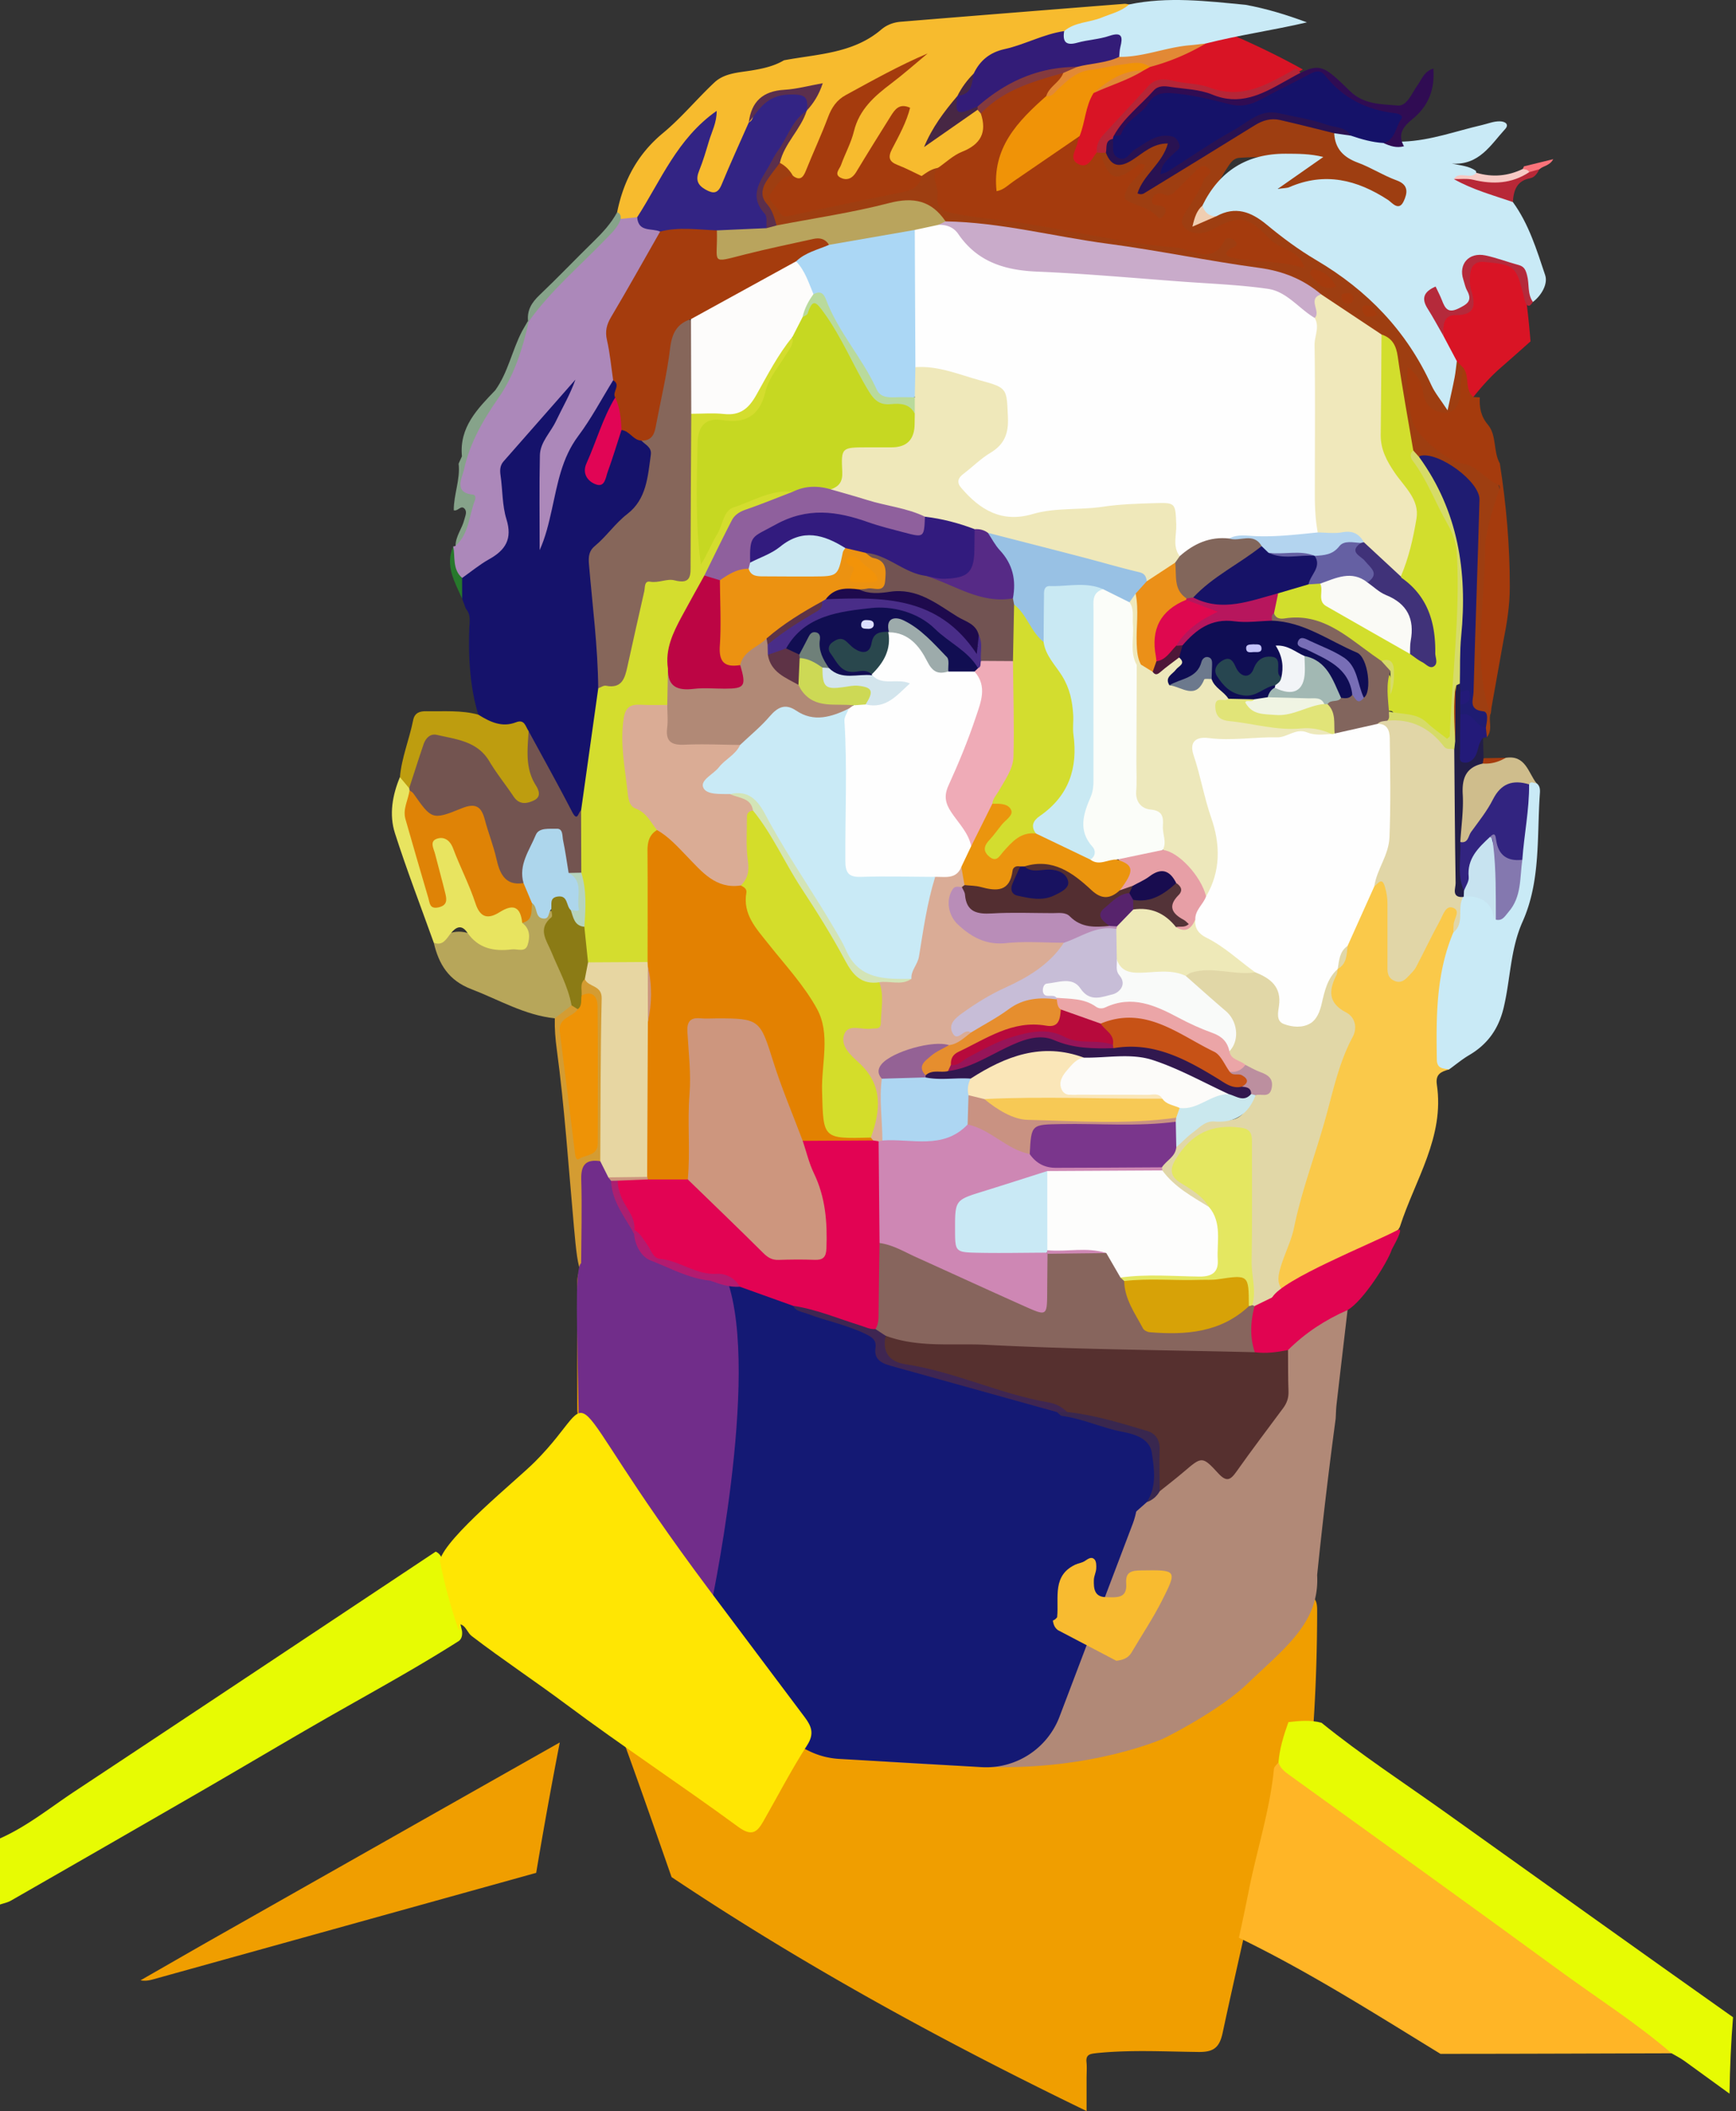 <svg width="487" height="592" fill="none" xmlns="http://www.w3.org/2000/svg"><rect width="100%" height="100%" fill="#333333" stroke="none"/><path d="M428.139 83.944a190.414 190.414 0 0 0-1.279-7.796c-1.791-2.321-4.864-3.202-8.597-3.523-5.018-.434-7.169 1.247-7.058 6.372.027 1.239.332 2.428.582 3.635.492 2.374.261 4.212-2.883 4.489-3.683.325-5.458 2.517-5.068 6.288.534 3.05 2.549 5.41 3.775 8.137.703.853 1.439 1.672 2.065 2.584 1.333 2.409.065 5.998 3.41 7.496 2.403-2.999 4.916-5.888 7.824-8.424a907.377 907.377 0 0 0 8.451-7.473 266.206 266.206 0 0 0-1.222-11.785ZM344.85 9.399a162.656 162.656 0 0 0-6.599 1.75c-5.069 2.607-10.26 4.916-15.708 6.618-.878.281-1.691.696-2.469 1.187-4.391 2.84-9.83 3.552-13.956 6.918-3.08 3.441-2.83 8.113-4.446 12.093-.532 1.43-1.062 2.874-1.298 4.388-.273 1.752-.064 3.423 1.633 4.422 1.74 1.022 3.229.265 4.578-.9a6.902 6.902 0 0 0 1.878-2.573c.579-1.758.896-3.67 2.271-5.016 3.865-3.781 7.465-7.803 10.908-11.96 2.151-2.594 4.82-3.197 7.895-2.26 5.191 1.58 10.706 1.339 15.903 2.92 1.8.548 3.619.052 5.444-.486 5.266-1.554 9.824-4.508 14.619-7.012-6.693-3.734-13.614-7.048-20.653-10.087v-.002Z" fill="#D91425"/><path d="M0 515.558c7.636-3.39 14.095-8.664 20.99-13.222 33.787-22.34 67.498-44.792 101.237-67.203 1.218.538 1.7 1.651 2.175 2.771 1.79 6.479 3.698 12.928 5.212 19.487.099 1.033.015 2.013-.83 2.758-10.895 6.932-22.192 13.175-33.419 19.541-13.117 7.437-26.061 15.182-39.117 22.728a16928.29 16928.29 0 0 1-53.21 30.599c-.917.526-2.02.728-3.038 1.081v-18.54Z" fill="#E7FB03"/><path d="M285 450.57c-4.171-1.988 32.925 16.236 28.729 14.271-5.719-2.842-11.05-6.442-17.055-8.724-1.9-.058-3.552-.761-5.173-1.737-16.072-9.668-32.954-17.823-49.475-26.656-8.03-4.292-16.354-8.316-22.753-15.405-4.918-5.45-10.024-10.854-15.941-15.357-2.084-1.585-3.75-3.65-4.95-6.03-.166-.258-.306-.54-.511-.763-10.601-11.503-22.114-22.109-32.922-33.407-.614-.642-1.387-1.322-2.316-.34-.579.968-.669 2.048-.673 3.131-.048 11.89-.038 23.779-.015 35.669.004 2.462 1.078 4.412 2.459 6.341 6.641 9.286 13.645 18.302 20.44 27.473 13.044 17.606 26.153 35.163 39.395 52.618 1.708 2.251 2.755 4.414 1.153 7.177-3.944 6.81-7.431 13.887-11.732 20.486-2.471 3.792-3.195 3.842-6.978 1.072-10.531-7.715-21.348-15.031-31.966-22.619 4.574 12.518 8.952 25.11 13.348 37.689.111.314.222.627.33.942a786.257 786.257 0 0 0 13.578 8.869c16.427 10.483 33.238 20.36 50.322 29.734 17.04 9.35 34.354 18.197 51.845 26.676.225.108.452.217.677.327v-9.102c0-1.543.136-3.103-.025-4.63-.246-2.351 1.387-2.309 2.893-2.515 9.503-.958 19.034-.424 28.543-.313 4.19.048 5.865-1.202 6.754-5.346 3.935-18.35 8.282-36.61 12.016-55.013 1.37-6.755 2.997-13.486 4.279-20.285 1.246-3.473 6.509-2.129 8.724-5.303 0 0 1.5-15.626 1.5-38 0-15.628-24.152 27.796-84.5-.93Zm-127.965 38.074c-31.8 17.976-63.589 35.978-95.373 53.984-7.427 4.207-14.819 8.476-22.227 12.717 1.51.294 2.698-.036 3.885-.365l107.097-29.766a1413.236 1413.236 0 0 1 6.618-36.568v-.002Z" fill="#F09E00"/><path d="M363.496 551.707c13.799 7.634 27.15 16.025 40.59 24.261 2.672-.002 5.341 0 8.013-.004 18.938-.019 37.877-.098 56.817-.15-.094-3.456-3.25-4.232-5.331-5.736-18.5-13.361-37.003-26.714-55.472-40.119-16.458-11.947-32.906-23.91-49.464-35.719-.44.602-1.208 1.174-1.271 1.816-1.13 11.568-4.763 22.611-7.016 33.941a756.976 756.976 0 0 1-2.807 13.419 342.215 342.215 0 0 1 15.939 8.293l.002-.002Z" fill="#FFB526"/><path d="M486.166 565.702c-26.962-19.057-53.808-38.281-80.69-57.451-11.639-8.301-23.627-16.12-34.757-25.13-3.078-.828-6.177-.538-9.277-.176-1.32 3.667-2.471 7.378-2.793 11.29.476 1.571 1.65 2.53 2.92 3.446 25.429 18.365 50.919 36.65 76.244 55.161 10.403 7.604 21.318 14.527 31.106 22.968 1.189.7 2.442 1.307 3.554 2.113 4.238 3.068 8.474 6.14 12.708 9.214.098-7.156.417-14.306.987-21.437l-.002.002Z" fill="#E7FB03"/><path d="M374.692 397.867a1414.59 1414.59 0 0 0-5.192 43.829c.706 13.319-8.93 20.304-19.5 30.416-8.295 7.936-23.5 15.388-23.5 15.388s.917-4.522 1.768-7.452c1.185-4.077.572-6.209-3.356-7.936-4.065-1.787-7.846-4.223-11.753-6.374 6.153-6.032 9.547-13.824 13.551-21.228 1.118-2.069.299-2.868-1.789-2.814-3.49.09-7.394-1.235-8.347 4.474-.58 3.475-4.201 3.083-6.946 2.659-3.278-.504-4.15-3.084-3.798-5.881.351-2.779.173-4.574-3.285-3.894-1.625-2.353.649-3.135 1.825-4.174 5.475-4.839 11.303-9.267 16.665-14.239 1.479-.907 2.814-1.994 3.965-3.302 2.388-2.628 5.415-4.515 7.986-6.935 2.676-2.519 5.235-2.54 8.034.128 3.419 3.253 3.546 3.12 6.537-.783.373-.488.732-.986 1.118-1.462 7.108-8.753 13.86-17.645 11.895-30.001 4.903-5.099 9.903-10.051 17.461-10.9-1.03 8.798-2.071 17.596-3.082 26.395-.157 1.354-.176 2.724-.259 4.086h.002Z" fill="#B18977"/><path d="M406.509 299.909c-2.148.595-3.881 1.266-3.433 4.239 2.218 14.675-6.092 26.68-10.311 39.72-.255.784-1.02 1.625-1.769 1.994-10.479 5.174-20.482 11.296-31.3 15.797-2.845-1.349-2.201-3.779-1.706-6.005 1.366-6.146 3.758-11.993 5.395-18.075 1.988-7.383 4.414-14.65 6.531-22.002 2.286-7.934 4.526-15.958 7.638-23.654 1.065-2.632 1.643-5.471-.972-7.106-5.311-3.318-5.019-7.402-2.545-12.139.177-.423.398-.828.636-1.22 1.556-1.958 2.088-4.326 2.618-6.695 2.294-5.821 4.603-11.636 7.763-17.067 2.742-2.801 4-.897 4.801 1.645 1.037 3.287.544 6.72.607 10.093.063 3.383-.058 6.77.058 10.153.046 1.341-.158 3.052 1.506 3.531 1.807.52 2.872-.949 3.598-2.269 2.075-3.773 4.259-7.483 6.324-11.263 1.381-2.528 2.271-6.999 6.028-5.556 3.543 1.362.657 5.12.594 7.832-3.462 10.435-4.661 21.145-4.178 32.105.103 2.301 1.189 4.04 2.113 5.938l.004.004Z" fill="#FAC94A"/><path d="M375.26 271.752c-.121.599-.117 1.26-.382 1.784-2.153 4.254-2.276 7.758 2.69 10.349 2.653 1.385 3.246 4.403 1.911 6.887-3.792 7.052-5.456 14.923-7.511 22.396-2.857 10.398-6.782 20.499-8.956 31.121-.834 4.078-3.001 7.97-4.05 12.135-.478 1.9-.545 3.635.736 5.237l-2.803 2.184c-1.375 1.727-3.118 2.745-5.365 2.809a1.731 1.731 0 0 1-.963-1.009c-1.053-13.328-.409-26.683-.672-40.023-.05-2.59 1.368-6.163-1.844-7.465-3.42-1.389-7.256-1.122-10.647.935-1.189.719-2.221 1.643-3.195 2.63-5.077 5.141-4.946 6.768.819 11.029 1.844 1.362 3.838 2.622 4.399 5.104-.38 1.67-1.714 1.368-2.463.761-3.888-3.149-8.95-4.958-11.388-9.79a3.862 3.862 0 0 1-.109-1.391c.641-2.549 2.916-4.024 4.09-6.228 1.884-2.232 3.92-4.301 6.326-5.98 1.679-1.172 3.5-2.15 5.571-1.564 4.75 1.341 7.707-.297 9.084-5.002.212-.726.73-1.341 1.28-1.883 1.031-1.01 3.319-.555 3.385-2.578.063-1.921-1.823-2.203-3.099-2.916-1.062-.595-2.144-1.149-3.191-1.779-1.85-1.183-4.426-1.658-4.482-4.589 1.992-6.013 1.476-7.9-3.281-11.88-2.57-2.148-4.801-4.662-7.381-6.804-1.07-.888-1.976-1.975-1.175-3.558 2.098-1.858 4.676-2.282 7.252-1.902 3.926.58 7.865.517 11.795.732 6.195 1.95 7.803 3.861 8.222 9.878.152 2.175.073 4.436 3.049 4.793 2.735.325 4.783-.58 5.947-3.199.876-1.969 1.061-4.176 1.993-6.091 1.002-2.054 1.189-4.941 4.408-5.133Z" fill="#E1D7A7"/><path d="m408.683 101.285 1.838 1.908c1.001 2.703.154 5.463.05 8.158-.111 2.82-1.938 5.062-4.912 5.291-3.183.246-5.661-1.489-7.012-4.357-.979-2.075-1.519-4.359-2.539-6.585-.369 4.731.728 9.165 1.738 13.612.438 1.933 1.566 3.427 3.36 4.165 3.81 1.568 6.908 4.307 11.117 5.431 6.561 1.752 9.951 7.127 7.886 13.833-4.318 14.03-1.638 28.47-3.673 42.579-.605 4.195 1.668 8.11 1.681 12.296.002.913.281 1.821-.148 2.705-.457 2.111.684 4.457-.947 6.393-.849-.733-1.212-1.7-1.348-2.777-.054-.456.069-1.076-.191-1.351-5.88-6.255-3.383-13.914-3.258-21.03.073-4.126.776-8.293.544-12.446-.49-8.812 1.041-17.528 1.037-26.321-.002-4.779-1.723-8.012-6.147-9.766-3.122-1.239-5.421-4.211-9.083-4.305-1.4-.187-2.336-1.001-2.987-2.2-2.336-8.332-3.387-16.919-4.791-25.431-.429-2.612-1.324-4.714-3.589-6.13-5.855-4.146-11.849-8.084-17.91-11.93-5.263-4.113-11.322-5.907-17.873-6.856-25.147-3.644-50.182-8.016-75.265-12.076-3.664-.595-7.41.023-11.006-1.05-5.34-6.434-11.868-5.831-19.205-4.069-7.617 1.83-15.274 3.752-23.104 4.654-1.666.191-3.331.79-5.012.066-2.244-1.96-3.362-4.76-4.394-7.316-2.007-4.979 1.597-8.135 4.799-11.205 2.62.155 4.094 1.487 4.261 4.157-1.012 1.372-2.505 2.255-3.629 3.531-.993 1.129-1.61 2.271-.768 3.74.812 1.412 1.836 2.473 3.671 2.238 10.84-1.4 21.418-4.082 32.049-6.5 1.917-.435 3.035-2.016 4.138-3.522 1.371-1.412 2.787-2.695 4.971-1.696.314.35.483.768.521 1.24.83 10.31 1.016 10.882 11.09 10.718 5.287-.086 9.771 2.204 14.683 2.949 8.063 1.222 16.3 1.437 24.184 3.666 7.018 1.984 14.35 1.746 21.385 3.481 2.776.685 5.466.916 7.448-1.962.861-1.252 2.411-1.383 3.792-.753 1.272.58 1.806 1.562 1.145 3.016-.983 2.157.94 1.758 1.939 2.044 4.339 1.237 8.938.194 13.447 1.32-3.944-2.482-7.404-5.525-11.069-8.301-3.058-2.317-6.288-2.253-9.463-.127-1.57 1.051-3.231 1.725-5.162 1.798-5.464.204-7.39-2.63-5.106-7.597.778-1.691 1.988-3.122 2.864-4.75.801-1.49 1.621-2.975 2.44-5.007-4.317 1.83-5.921 7.303-11.565 6.867 1.258 1.798 3.293 3.239 1.408 5.222-1.788 1.88-3.352.503-4.885-.542-.638-.436-1.285-.847-1.979-1.189-6.923-3.404-7.113-4.28-2.238-10.216-.526.326.248-.26.031-.137-7.096 4.027-8.95-.034-9.546-6.105.561-.465 1.201-.557 1.894-.407 2.603 2.928 5.318 2.883 8.315.509 1.683-1.333 3.642-2.298 5.584-3.229 1.147-.548 2.448-.744 3.479.184 1.172 1.055.454 2.321-.046 3.395-1.494 3.219-4.199 5.644-6.155 9.123 10.212-6.048 20.071-11.838 29.759-17.912 1.593-.999 3.233-2 5.12-1.867 6.445.455 12.742 1.609 18.565 4.629 1.546 5.9 6.77 7.517 11.417 9.8 2.211 1.085 4.614 1.74 6.727 3.05 2.628 1.629 2.776 3.919 1.627 6.422-1.283 2.792-3.479 1.97-5.511 1.076a107.11 107.11 0 0 1-9.509-4.739c-3.02-1.704-6.015-2.054-9.312-1.007-2.639.838-5.361 1.42-8.112 1.81-1.201.171-2.788.647-3.372-.628-.732-1.597.984-2.323 1.998-3.122 2.29-1.806 4.935-3.124 8.103-5.823-7.73.1-14.494-.194-21.268.24-1.911.123-2.743 1.8-3.688 3.212-2.148 3.212-3.422 6.903-5.558 10.115-.551 1.035-1.594 1.83-1.564 3.242 1.622.258 2.845-.872 4.277-1.177 5.29-2.743 9.657-1.48 14.336 2.098 8.048 6.157 16.272 12.14 24.801 17.629 6.922 4.455 11.961 10.39 15.928 17.499 2.678 4.797 5.427 9.584 8.783 14.343 2.409-3.099 1.387-7.145 3.661-9.926l.008-.012Z" fill="#9E3E11"/><path d="M406.51 299.91c-1.631-.282-3.389-.161-3.435-2.712-.211-12.135-.207-24.225 4.624-35.703 2.205-3.047.64-6.816 1.913-10.043a3.94 3.94 0 0 1 1.028-.932c6.689-1.158 8.038-.494 10.084 4.91 2.833-1.058 3.767-3.579 4.124-6.082.429-3.002 1.053-6.005 1.047-9.075.379-6.647 1.214-13.238 2.194-19.814.605-1.55 1.474-2.19 2.914-.837 1.055.726 1.049 1.867.976 2.916-.853 12.08.263 24.495-4.843 35.918-3.467 7.753-3.396 16.148-5.319 24.167-1.416 5.903-4.49 10.229-9.667 13.267-1.982 1.164-3.765 2.668-5.64 4.018v.002Z" fill="#C9EAF6"/><path d="M418.068 200.319c-5.07-15.19-1.477-30.785-1.479-46.138 0-4.491 1.823-9.999 3.302-14.915.346-1.151 1.429-2.91.296-3.389-3.602-1.525-5.894-5.332-9.876-5.868-4.18-.563-13.029-7.783-14.064-11.811-1.272-4.954-1.854-9.945-1.31-15.355 2.516 1.992 3.978 4.557 4.332 7.379.497 3.94 3.404 5.517 6.253 5.477 3.045-.041 4.182-2.976 4.14-6.157-.027-2.112.549-4.234.856-6.351 1.86 2.399.262 5.98 2.79 8.147.605.031 1.212.065 1.817.098-.136 2.818.257 5.271 2.275 7.663 2.535 3.008 1.433 7.473 3.348 10.881 1.798 11.465 2.809 22.981 2.799 34.604-.004 5.244-.822 10.316-1.844 15.399l-3.635 20.334v.002Z" fill="#A53B0D"/><path d="M351.945 366.25c1.65-.801 3.298-1.604 4.947-2.405 2.887-5.129 27.682-14.965 35.124-18.87 1.741-.913.169 2.205-1.583 5.444-1.131 3.548-8.068 14.492-12.398 16.965-6.246 2.731-11.865 6.395-16.708 11.217-2.91 2.589-6.134 2.393-9.49 1.079-2.829-4.278-2.785-9.588.108-13.43Z" fill="#E10451"/><path d="M431.002 219.624c-.675.142-1.528-.763-2.041.344-9.215.34-10.738 8.996-15.418 14.244-1.231 1.38-2.027 4.327-4.716 1.616-.586-5.94.597-11.809.709-17.726.059-3.137 3.068-3.832 5.578-4.604 2.431-.223 4.891-.279 7.264-.978 5.544-.876 6.309 4.055 8.622 7.104h.002Z" fill="#CFBD8C"/><path d="M415.95 214.131c-4.683 1.07-5.869 4.09-5.607 8.653.253 4.422-.419 8.896-.684 13.347 2.484 4.054.549 8.682 1.677 12.914.004.862-.361 1.613-.713 2.37l-.186.173c-2.89.484-2.598-1.808-3.018-3.469-1.103-4.39-.417-8.864-.202-13.24.398-8.088-1.085-16.17.127-24.236.042-.799-.008-1.597.006-2.398.368-5.162-.567-10.375.578-15.506a1.678 1.678 0 0 1 1.25-.936c.88.288 1.178 1.026 1.409 1.815.28 1.257.249 2.54.247 3.816.029.939 0 1.882 0 2.818.177 3.748-.582 7.565.477 11.321 2.841-.546 1.765-4.53 4.701-4.609l.184 5.669c.409.58.419 1.093-.246 1.498Z" fill="#221D48"/><path d="M416.01 206.964c-1.352 1.404-1.233 3.429-2.109 5.016-.711 1.287-2.01 2.14-3.42 1.838-1.375-.297-.87-1.786-.88-2.783-.034-3.545.027-7.091.052-10.637 1.013-1.81 2.223-1.147 3.356-.198 1.383 1.16 3.062 2.04 3.821 3.827l.288 2.685c-.37.083-.741.166-1.11.252h.002Z" fill="#231A79"/><path d="M415.95 214.13c.082-.5.163-1.001.246-1.499a6274.5 6274.5 0 0 0 6.189-.111c-1.986 1.183-4.118 1.765-6.433 1.61h-.002Z" fill="#A53B0D"/><path d="m130.698 170.723-1.054-2.816a11.354 11.354 0 0 1-.774-5.116c1.004-3.767 4.566-4.856 7.3-6.66 3.849-2.541 6.001-5.279 4.683-10.299-.845-3.219-.897-6.718-1.364-10.062-.599-4.278.696-7.383 3.66-10.349 5.456-5.456 9.914-11.812 15.238-17.399 1.016-1.068 2.115-2.987 3.671-1.854 1.502 1.095.215 2.857-.561 4.127-2.663 4.351-4.511 9.134-7.25 13.443-3.243 5.101-1.848 10.816-1.889 16.283-.025 3.372.29 6.755.156 10.218.351-16.623 8.837-29.786 17.914-42.695.457-.648 1.087-1.082 1.911-1.168 2.688 1.104 1.17 3.129 1.074 4.843-2.044 4.968-4.042 9.962-6.207 14.886-.62 1.41-1.293 2.805-1.521 4.338-.212 1.431-.148 3.025 1.49 3.444 1.626.417 1.891-1.241 2.3-2.324a100.759 100.759 0 0 0 2.476-7.437c.43-1.471.728-3.025 2.257-3.861 2.778-.584 4.267 1.848 6.422 2.732 2.027 1.2 3.222 2.949 3.022 5.329-.538 6.422-1.508 13.111-7.14 16.936-9.677 6.574-10.555 15.399-8.92 25.792 1.143 7.273 1.787 14.692 1.462 22.119-1.356 11.144-2.672 22.294-4.872 33.313-.614 1.331-.712 3.398-2.512 3.435-1.714.036-2.171-1.933-2.932-3.222-4.067-6.875-7.505-14.089-11.321-21.091-1.266-1.796-3.119-1.341-4.923-1.437-3.207-.171-6.707.048-8.322-3.756-2.359-7.836-2.763-15.866-2.528-23.984.057-1.908.553-4.011-.951-5.711l.005.003Z" fill="#15126B"/><path d="M155.64 285.57c-8.47-.874-15.693-5.222-23.435-8.188-6.345-2.43-9.117-6.981-10.52-13.017.383-.255.771-.503 1.132-.789 3.85-3.056 7.878-3.07 12.083-.041 3.308 2.367 7.179 2.056 10.612 1.022 3.022-.912.542-3.675.625-5.607 1.198-1.764 1.73-3.858 2.791-5.69 2.157.378 3.538 3.158 6.197 2.011.323.54.709 1.249.423 1.727-2.855 4.762-.077 8.704 1.677 12.863 1.642 3.898 4.023 7.59 3.834 12.084-1.321 1.934-2.62 3.901-5.417 3.625h-.002Z" fill="#B7A65A"/><path d="M146.492 258.804c2.23 1.637 2.219 4.011 1.523 6.197-.693 2.175-2.889 1.045-4.434 1.239-4.973.621-9.386-.209-12.498-4.724-1.604-2.326-3.168-1.623-4.724.344-1.141 1.441-2.153 3.5-4.678 2.505-3.665-10.229-7.582-20.378-10.892-30.721-1.664-5.201-.72-10.614 1.395-15.707 2.036-.006 2.526 1.685 3.342 3.026.141.442.214.897.235 1.358-1.357 4.484-.759 8.877.887 13.125 2.15 5.555 2.329 11.772 5.752 17.46 1.929-2.363.645-4.426.367-6.345-.377-2.601-1.65-4.985-2.119-7.569-.331-1.823-.676-3.95 1.648-4.707 2.159-.703 4.011.317 5.108 2.221 1.539 2.672 2.736 5.529 3.963 8.361.734 1.698 1.387 3.434 2.079 5.152 1.512 3.763 4.268 5.064 8.27 3.903 3.884-1.129 5.239.258 4.778 4.882h-.002Z" fill="#E8E460"/><path d="M114.781 221.045c-.865-1.035-1.731-2.071-2.594-3.108.483-5.498 2.646-10.606 3.712-15.966.421-2.123 1.871-2.549 3.723-2.516 4.868.09 9.77-.35 14.556.96 3.266 2.019 6.608 3.689 10.592 2.134 2.434-.952 2.64 1.241 3.526 2.477 1.408 5.288.795 10.971 3.417 16.065.903 1.754.033 3.616-2.038 4.509-2.204.949-4.221.765-5.907-1.035-2.321-2.477-4.359-5.214-5.998-8.159-2.689-4.826-6.906-7.158-12.031-8.493-3.278-.855-5.208-.119-6.319 3.291-1.122 3.442-1.775 7.188-4.637 9.841h-.002Z" fill="#BE9D0F"/><path d="m155.64 285.57 4.699-3.635c1.216-.161 1.99.248 2.042 1.585-4.194 3.585-3.846 8.047-3.051 12.977 1.245 7.734 2.012 15.549 3.132 23.31.144 1.001-.146 2.47 1.25 2.63 1.439.167 2.071-1.074 2.421-2.332.334-1.201.299-2.438.299-3.666.01-9.999-.094-19.998.06-29.993.052-3.385-.765-5.988-3.9-7.579-.543-1.971-1.222-3.994 1.779-4.589 3.658.809 5.619 3.07 5.661 6.835.152 13.584.131 27.171.006 40.755-.011 1.241-.232 2.461-.899 3.548-4.122 1.802-4.927 5.12-4.708 9.285.276 5.177.1 10.381.044 15.574-.019 1.675 5.707 5.757 4.664 7.225-6.473 2.669-6.885.378-8.139-13.5-1.491-16.5-2.657-33.831-4.805-49.693-.394-2.918-.634-5.806-.555-8.737Z" fill="#D49C32"/><path d="M408.684 101.285c-.203 1.527-.33 3.066-.622 4.576-.523 2.701-1.147 5.383-1.975 9.213-1.913-2.933-3.544-4.864-4.557-7.081-6.96-15.21-17.938-26.593-32.277-35.042-4.897-2.885-9.531-6.316-13.911-9.95-4.403-3.653-8.785-5.272-14.114-2.362-2.508.609-4.199.129-3.934-2.954 4.743-9.76 12.541-14.619 23.393-14.577 3.458.013 6.916 0 10.541.918l-12.814 8.962c1.841-.267 2.619-.219 3.258-.496 9.971-4.334 19.011-2.1 27.729 3.587 1.035.674 2.995 3.329 4.374.357 1.03-2.221 1.525-4.58-1.956-5.844-3.738-1.356-7.154-3.596-10.888-4.973-4.019-1.483-6.426-3.892-6.647-8.255 1.545-1.418 3.252-.26 4.885-.321 3.045.624 6.034 1.483 9.073 2.132 1.791.655 3.658.552 5.514.527 7.594-.3 14.688-2.955 21.99-4.638 1.639-.378 3.216-1.06 4.96-1.041 1.658.016 2.696.907 1.531 2.173-4.045 4.395-7.257 10.218-14.959 9.68 2.546.536 4.845.67 6.751 2.036.762 2.974-1.979 1.923-3.066 2.717 4.489 2.084 9.691 2.445 13.441 6.032 4.492 6.174 6.693 13.436 9.062 20.503.803 2.394-.943 5.598-3.427 7.519-2.365-.224-1.67-2.153-1.887-3.5-1.001-6.253-.981-6.257-7.184-7.473-10.122-1.984-10.845-1.262-8.445 8.822.459 1.928.315 3.552-1.629 4.18-2.056.663-4.302 2.171-6.369-.184-.92-1.049-1.066-2.571-2.989-4.156-.918 4.934 3.4 7.798 3.306 11.675 1.28 2.414 2.563 4.827 3.844 7.24l-.002-.002Z" fill="#C9EAF6"/><path d="M263.115 47.094c-1.775.259-3.168 1.287-4.578 2.28-3.707.68-6.355-1.665-9.046-3.469-1.656-1.11-.843-3.084-.173-4.68 1.299-3.097 3.237-5.93 4.046-9.682-2.054.553-2.774 2.102-3.589 3.408-2.286 3.658-4.641 7.277-6.85 10.983-.79 1.325-1.566 2.668-2.665 3.763-1.321 1.314-2.904 1.835-4.626.94-2.028-1.053-1.408-2.752-.931-4.438 3.617-12.762 10.076-23.357 22.566-29.385-5.753 3.295-11.338 6.714-17.193 9.64-3.477 1.737-5.859 4.207-7.202 7.967-1.708 4.779-3.441 9.595-6.069 13.977-1.004 1.674-2.249 3.9-4.374.9-.874-1.555-2.063-2.792-3.654-3.626-1.508-1.784-.079-3.173.699-4.566 1.879-3.36 4.052-6.553 5.687-10.053.194-.392.428-.763.674-1.126.843-1.387 2.23-2.482 2.376-4.618-4.466.325-8.781.963-12.946 2.24-3.373 1.034-3.025 4.614-4.239 7.116-2.751 5.534-4.594 11.457-7.385 16.978-1.089 2.152-2.359 3.76-4.987 2.837-2.734-.962-4.578-2.743-3.788-5.947 1.185-4.797 3.102-9.37 4.631-14.558-5.398 4.161-9.175 9.09-12.154 14.719-2.311 4.367-4.776 8.647-8.12 12.347-1.41 1.152-2.961 1.538-4.707.872-.982-.498-1.197-1.445-1.389-2.405 1.783-8.839 5.711-16.275 12.842-22.181 5.178-4.288 9.513-9.582 14.437-14.198 2.826-2.649 6.789-2.77 10.387-3.36 3.218-.527 6.309-1.197 9.137-2.863 9.436-1.77 19.391-1.888 27.263-8.6 1.589-1.356 3.493-2.044 5.498-2.209 20.892-1.712 41.789-3.366 62.688-5.024.45-.036.915.102 1.372.158-.64 3.438-3.808 3.55-6.186 4.451-3.84 1.454-7.938 2.153-11.791 3.617-5.485 2.082-11.058 3.931-16.66 5.669-3.246 1.005-5.888 2.632-7.697 5.53a59.547 59.547 0 0 0-4.863 6.469c-.209.371-.447.722-.695 1.066-2.415 3.366-4.956 6.639-7.678 10.334 4.873-2.381 7.968-6.955 13.201-7.883.657.294 1.139.77 1.468 1.405 1.79 7.156 1.838 7.238-4.398 10.86-2.701 1.57-4.891 4.187-8.335 4.337l-.004.008Z" fill="#F7BB2E"/><path d="M263.115 47.094c2.241-1.541 4.297-3.548 6.76-4.526 5.219-2.073 7.06-5.408 5.281-10.73-.413-.852.011-1.484.593-2.016 6.311-5.765 13.742-8.97 22.246-9.725 1.502 1.43.115 2.434-.615 3.404-.983 1.307-2.199 2.44-3.039 3.864-2.049 2.522-4.401 4.77-6.76 6.985-4.931 4.63-6.674 10.444-6.898 17.328 6.483-3.587 11.851-8.223 17.729-12.099 1.308-.863 2.436-2.62 4.443-1.418-.199.576-.486 1.139-.576 1.731-.313 2.086-2.626 4.655.254 6.122 2.743 1.395 3.759-1.613 5.15-3.273.338-.248.638-.208.899.12 2.663 7.766 4.29 8.35 10.262 3.739.565-.438 1.234-.972 2.396-.325-.943 2.89-4.098 4.213-5.21 7.024-.524 1.327-1.06 2.357.392 3.083 2.832 1.414 6.061 1.981 8.372 4.507.695.76 1.725-.232 2.052-1.155.372-1.045-.066-1.773-1.203-2.024-1.114-.246-2.922-.04-2.409-1.864.392-1.398 1.712-2.067 3.368-1.293 1.588.74 2.597-.39 3.592-1.379 1.531-1.525 3.026-3.089 4.597-4.572 1.178-1.112 2.419-3.078 4.205-1.437 1.654 1.523-.866 2.157-1.3 3.287-1.045 2.73-2.64 5.146-4.198 7.609-1.162 1.835-3.164 4.267-.741 6.182 2.094 1.656 5.05 1.395 7.436.073 7.569-4.192 9.855-3.76 15.964 2.688 1.41 1.49 3.617 2.24 5.485 3.277 1.752.972 3.436 1.981 4.337 4.939-6.881-2.244-13.614-1.546-20.115-2.903-1.272-.265-3.154-1.141-.588-2.601.88-.5 2.426-.697 1.17-2.159-.772-.899-2.476-1.04-2.901-.186-3.584 7.188-9.09 2.426-13.589 2.057-14.314-1.174-28.345-4.561-42.515-6.77-6.858-1.07-13.874-1.54-20.688-2.968-2.057-.432-4.33-1.667-3.738-4.858.47-2.534-2.246-5.168.09-7.74l.01.002Z" fill="#A53B0D"/><path d="M349.395 1.348c-10.863-1.04-21.727-2.373-32.642-.106-2.2 1.985-5.039 2.592-7.681 3.681-3.465 1.429-7.511 1.216-10.544 3.8-1.925 2.976-.419 4.178 2.43 4.436 1.984.18 3.913-.494 5.853-.865 3.744-.719 6.031.627 6.86 4.038 1.366 1.554 3.164 1.003 4.693.661 6.649-1.491 13.434-2.44 19.876-4.789 9.357-2.38 18.987-3.727 28.389-5.934-5.613-2.09-11.342-3.858-17.234-4.922Z" fill="#C9EAF6"/><path d="M302.856 38.161c-6.182 4.234-12.364 8.472-18.55 12.702-1.481 1.014-2.755 2.405-4.739 2.753-1.333-12.13 5.928-19.601 13.945-26.678.461-.413.019.233.369-.26 6.164-8.657 15.528-9.197 24.85-9.793 1.553-.1 3.533-.676 3.877 1.89l-1.796.988c-5.004 1.387-9.721 3.404-14.031 6.332-2.331 3.688-2.313 8.143-3.927 12.066h.002Z" fill="#F09307"/><path d="M363.913 19.364a23.22 23.22 0 0 0-.205-.246c-.269.159-.54.315-.813.466-7.331 4.06-14.379 8.426-23.575 4.97-3.089-1.162-6.891-1.089-10.337-1.909-2.363-.56-4.864-.705-6.847 1.494-4.224 4.682-8.589 9.24-12.821 13.918-1.153 1.274-1.779 2.882-1.629 4.686.298.046.599.086.899.12l1.644-.036c1.422-.726 1.445-2.522 2.615-3.438.271-.335.526-.686.747-1.057 2.142-3.631 5.381-6.303 8.155-9.388 2.503-2.78 5.102-3.873 8.962-2.918 4.608 1.141 9.409 1.49 14.037 2.687 2.941.759 5.855.567 8.51-.976 2.799-1.625 5.75-2.945 8.593-4.483 1.51-.817 2.703-1.501 3.677-2.048a40.528 40.528 0 0 1-1.614-1.837l.002-.005Z" fill="#B62637"/><path d="M404.839 94.048c-1.45-2.516-2.816-5.085-4.37-7.534-1.898-2.99-.865-4.8 2.259-6.157.615 1.316 1.264 2.53 1.76 3.804.858 2.197 1.636 3.828 4.639 2.357 2.419-1.184 4.04-2.113 2.43-5.037-.511-.928-.707-2.03-1.045-3.051-1.441-4.36 1.56-7.774 6.201-6.796 3.153.666 6.194 1.85 9.317 2.685 1.606.43 1.981 1.437 2.375 2.934.651 2.462.025 5.2 1.631 7.43-.436.6-.974 1.545-1.706.799-.576-.59-.68-1.68-.905-2.57-2.096-8.32-2.53-8.658-10.948-9.455-2.292-.216-3.569.772-3.95 2.866-.332 1.81-.259 3.64.298 5.467 1.181 3.875.838 6.639-4.365 6.57-3.757-.05-3.559 3.05-3.619 5.688h-.002Z" fill="#B52A3B"/><path d="M322.609 18.776c-2.507-1.816-5.277-1-7.938-.665-3.014.382-5.978 1.166-8.993 1.54-3.784.466-6.281 2.974-8.838 5.33-1.017.939-1.662 2.22-3.326 1.959.824-2.718 3.812-3.844 4.755-6.474.376-2.234 2.522-1.813 3.867-2.599 3.9-.897 7.673-2.607 11.83-1.917 6.768.084 13.069-2.68 19.731-3.245 1.518-.13 3.028-.332 4.543-.5a61.154 61.154 0 0 1-15.633 6.571h.002Z" fill="#E28935"/><path d="M424.401 56.66c-5.606-1.934-11.361-3.486-16.569-6.45 2.357-.924 4.995-.863 7.21-.407 4.829.993 9.059-.072 13.261-2.118 1.175-.232 2.299-1.254 3.552-.226-.575 1.122-1.351 2.288-2.551 2.51-3.835.709-4.686 3.426-4.905 6.69h.002Z" fill="#B82837"/><path d="M306.783 26.095c4.053-3.493 8.335-6.476 14.029-6.332-4.391 2.745-9.373 4.175-14.029 6.332Z" fill="#E28935"/><path d="M431.855 47.461c-.955.273-1.909.547-2.864.822-.553-.403-1.458-.092-1.812-.895.104-.254.221-.502.354-.744 2.609-.636 5.219-1.275 8.199-2.003-.972 1.825-2.778 1.842-3.875 2.82h-.002Z" fill="#FB737A"/><path d="M127.794 153.076c.008-2.731 1.848-4.848 2.465-7.376.255-1.038.872-2.187.04-3.066-1.018-1.072-1.817.822-3.001.459-.042-4.384 1.868-8.612 1.359-13.069l.929-2.058c-.785-8.147 4.348-13.303 9.352-18.526 3.623-5.047 4.714-11.248 7.559-16.65.544-.94 1.086-1.881 1.628-2.82.182.15.363.303.547.45.847 1.528.284 2.96-.238 4.433-2.924 8.259-6.023 16.421-11.525 23.414-3.34 4.247-4.264 9.486-5.734 14.485-.346 1.177-.62 2.852.3 3.548 5.096 3.867 1.427 8.151.534 12.11-.432 1.919-1.241 4.557-4.219 4.666h.004Z" fill="#86A38A"/><path d="m279.669 428 61.77 23.249L326.5 487.5s-20 9-49.5 8-46-3-46-3l48.669-64.5Z" fill="#B18977"/><path d="M198 404.673c0-13.83 12.609-24.229 26.186-21.598l77.155 14.952c13.401 2.597 21.227 16.646 16.382 29.407l-20.495 53.98a22 22 0 0 1-21.838 14.154l-40.01-2.315a21.986 21.986 0 0 1-8.328-2.167l-16.65-8.073A22 22 0 0 1 198 463.217v-58.544Z" fill="#141974"/><path d="M173.127 59.519c.893.319 1.06 1.032 1.014 1.862.878 1.971-.459 3.26-1.567 4.451-7.442 8.001-15.805 15.122-22.601 23.742-.392.498-.974.724-1.641.567l-.206-.169c-.297-3.007 1.055-5.153 3.197-7.193 5.177-4.931 10.114-10.112 15.23-15.11 2.526-2.465 4.891-5.022 6.572-8.15h.002Z" fill="#86A38A"/><path d="m163.194 356.336-.169-1.132c.038-8.151.267-16.308.032-24.453-.119-4.107 1.33-5.717 5.327-5.112 1.889.684 2.154 2.601 3.068 4.029.31.589.573 1.195.786 1.825 1.103 5.342 4.528 9.638 6.572 14.559 1.587 4.551 4.647 7.185 9.407 8.474 4.169 1.128 8.453 2.38 11.909 5.314.876 9.918.878 19.827.017 29.743-.501 1.172-1.248 1.975-2.666 1.752-9.753-9.876-19.514-19.748-29.254-29.636-1.719-1.746-3.354-3.571-5.029-5.361v-.002Z" fill="#712D8A"/><path d="M302.117 438.578c.703-.24 1.479-.363 2.095-.747.926-.575 1.906-1.476 2.832-.509.515.541.536 1.721.48 2.595-.067 1.053-.634 2.079-.664 3.126-.071 2.399.105 4.814 3.402 4.86 2.739.038 6.013.567 5.669-3.827-.263-3.364 1.608-3.64 4.251-3.679 9.959-.148 10.124-.125 5.836 8.376-2.545 5.045-5.719 9.771-8.591 14.654-.968 1.646-2.539 2.107-4.266 2.311-5.471-2.868-10.943-5.738-16.416-8.606-1.212-.913-1.375-2.252-1.485-3.616-.044-2.566-.253-5.16.146-7.686.602-3.827 2.354-6.801 6.711-7.25v-.002Z" fill="#F8BB30"/><path d="M296.557 453.535c-1.46 1.839-2.922.799-4.392.01-11.094-5.936-22.194-11.859-33.284-17.801-10.199-5.467-20.402-10.932-30.576-16.446-3.027-1.64-5.144-4.343-7.499-6.766-7.202-7.415-14.443-14.79-21.672-22.18.037-10.401.075-20.803.115-31.204 2.93-1.287 5.531.836 8.342.79 5.286 1.59 10.736 2.72 15.614 5.48 5.377 3.533 11.957 3.777 17.66 6.48 3.166 1.499 6.238 2.686 6.125 7.012-.05 1.938 1.7 2.396 3.177 2.801 9.475 2.595 18.851 5.527 28.382 7.974 6.157 1.581 12.471 3.133 18.461 5.516 5.978 1.863 12.032 3.454 18.066 5.096 4.043 1.101 8.195 2.407 9.032 6.787.915 4.784 2.235 10.122-2.399 14.174-6.53 5.774-13.061 11.547-19.591 17.318-7.152 3.014-4.997 9.492-5.561 14.957v.002Z" fill="#141974"/><path d="M352.014 379.212c3.148.424 6.237-.008 9.315-.613.034 3.855-.012 7.709.134 11.557.069 1.813-.442 3.302-1.487 4.712-4.399 5.93-8.861 11.813-13.124 17.839-1.708 2.415-2.801 2.96-5.106.45-4.478-4.876-4.621-4.701-9.602-.452-2.219 1.894-4.537 3.669-6.81 5.498-1.806-2.161-.897-4.729-.941-7.1-.133-7.208-.586-8.435-7.387-10.139-5.911-1.48-11.634-3.796-17.775-4.348-2.884-1.892-6.2-2.572-9.463-3.421-12.877-3.356-25.61-7.229-38.416-10.841-4.547-1.283-5.225-4.36-2.32-8.266 19.297 1.908 38.705 1.316 58.025 2.636 4.77.326 9.552.336 14.312.142 8.8-.357 17.499 1.277 26.282 1.037 1.585-.044 3.022.498 4.366 1.312l-.003-.003Z" fill="#56302F"/><path d="M163.499 354.5S194.5 332 204 359c9.5 27-5.001 93.5-5.001 93.5l-36-28.5s-.5-18-1-44c-.184-9.574-.268-17.264.001-21 .462-6.409 1.499-4.5 1.499-4.5Z" fill="#712D8A"/><path d="M299.34 395.973c7.723.818 15.104 3.123 22.496 5.325 2.461.732 3.575 2.618 3.477 5.34-.138 3.85 0 7.71.021 11.567-.828 1.47-2.05 2.471-3.625 3.055 2.855-4.357 2.084-9.319 1.412-13.851-.555-3.737-4.361-5.16-8.04-5.838-5.822-1.072-11.24-3.712-17.149-4.492-.515-.069-.955-.707-1.431-1.081.941-.755 1.888-.605 2.839-.025Z" fill="#39274F"/><path d="M123.376 437.585c1.838-6.666 21.458-22.419 26.624-27.585 20.5-20.5 3.486-24.939 48.708 35.536 8.991 12.024 18.035 24.011 27.037 36.026 1.825 2.437 2.797 4.583.698 7.836-4.463 6.929-8.257 14.29-12.355 21.456-1.784 3.116-3.306 4.163-7.042 1.425-15.93-11.687-32.46-22.563-48.296-34.373-8.727-6.507-17.802-12.51-26.441-19.117-1.053-.806-1.539-2.457-2.647-3.06-1.487-.807-.444 1.055-1.005 1.403-2.207-6.396-3.984-12.908-5.281-19.549v.002Z" fill="#FFE603"/><path d="M375.26 271.752c-2.914 2.587-3.675 6.224-4.491 9.736-.515 2.213-1.364 4.368-3.095 5.444-2.249 1.4-5.164 1.154-7.58.213-2.133-.83-1.568-3.268-1.316-4.96.803-5.389-2.315-7.813-6.63-9.509-6.145-1.985-10.385-6.999-15.891-10.019-1.788-.983-1.971-3.006-1.917-4.927.046-2.87 2.046-4.91 3.106-7.352 3.7-7.411 3.043-14.859.408-22.411-1.777-5.091-2.915-10.381-4.079-15.637-1.014-4.588.988-6.488 5.66-6.584 7.768-.161 15.597.788 23.26-1.64 3.262-1.034 6.649 1.081 10.053.559.511-.025 1.02-.041 1.531-.066 4.318-.676 8.389-2.624 12.867-2.499 3.295.601 4.094 3.231 4.151 5.873.219 10.308.83 20.622-.755 30.911-.603 3.91-3.49 6.386-5.006 9.684-2.501 5.566-5.002 11.131-7.502 16.698-1.327 1.981-1.356 4.515-2.758 6.463l-.016.023Z" fill="#FEFEFE"/><path d="M385.535 248.568c.682-4.816 4.063-8.658 4.261-13.827.355-9.26.217-18.502.075-27.75-.029-1.892-.604-4.115-3.428-3.99.089-1.616 1.389-1.535 2.467-1.771 8.393-1.378 13.743 3.74 19.053 8.944.111 12.483.179 24.964.382 37.444.025 1.49-1.277 4.082 2.09 3.968-1.8 3.059.594 7.277-2.737 9.911.031-.768.04-1.537.096-2.301.121-1.643 2.136-3.963-.386-4.695-1.89-.55-2.638 2.19-3.464 3.696-2.345 4.274-4.426 8.691-6.7 13.005-.488.926-1.316 1.685-2.048 2.467-1.072 1.147-2.171 2.175-3.994 1.41-1.739-.732-1.992-2.071-1.979-3.733.042-5.997-.017-11.993 0-17.988.004-1.549-.25-3.005-.666-4.513-.861-3.127-1.945-1.066-3.024-.273l.002-.004Z" fill="#E1D6A7"/><path d="M375.274 271.73c.388-2.382.48-4.892 2.76-6.464-.273 2.432-.161 5.026-2.76 6.464Z" fill="#E1D7A7"/><path d="M352.014 379.212c-25.083-.613-50.19-.775-75.238-2.075-9.417-.488-19.14.891-28.336-2.551-1.915.057-3.079-.828-3.431-2.736.534-7.515-.657-15.094.778-22.578 2.768-2.841 5.5-.795 7.93.386 10.622 5.17 21.549 9.655 32.251 14.642.695.323 1.379.678 2.094.953 3.673 1.412 4.109 1.009 4.495-2.912.375-3.833-1.396-8.015 1.712-11.45 5.039-1.304 10.141-.58 15.222-.509 3.654.826 3.7 4.467 5.358 6.858.39.613.732 1.253 1.014 1.92.627 1.89 1.714 3.642 2.196 5.542 1.585 6.232 5.302 8.039 11.73 8.066 7.782.033 13.761-3.579 20.117-6.852a2.187 2.187 0 0 1 1.399.096c.213.083.428.161.642.236-1.136 4.328-1.389 8.649.065 12.962l.002.002Z" fill="#87655D"/><path d="M293.858 351.598c-.031 3.698-.069 7.393-.091 11.091-.04 6.18-.211 6.368-5.676 3.936-10.384-4.622-20.709-9.379-31.066-14.06-3.352-1.514-6.535-3.483-10.285-3.973-1.018-.626-1.439-1.654-1.46-2.73-.173-8.408-.88-16.828.409-25.208a2.845 2.845 0 0 1 1.074-1.249c2.924-1.229 6.038-.889 9.029-.672 5.362.388 10.23-.605 14.587-3.806 3.192-.516 6.014.183 8.385 2.502 3.354 3.277 8.503 3.179 11.959 6.301 2.464 1.903 5.319 2.286 8.306 2.284 7.083-.004 14.168-.044 21.251.025 1.963.019 4.053-.281 5.671 1.316.056.288.094.58.115.874-1.704 1.79-3.961 1.498-6.084 1.523-8.333.1-16.667-.059-24.991.119-7.69 1.526-14.965 4.488-22.482 6.634-5.106 1.458-3.095 5.984-3.304 9.388-.206 3.354 2.37 3.942 4.947 4.138 4.443.34 8.9.073 13.349.163 1.977.04 4.011-.229 5.853.824.166.192.331.386.496.58h.008Z" fill="#CE87B4"/><path d="m293.789 328.404 32.285-.175c3.385 4.664 8.347 7.315 13.087 10.247 1.517-.196 2.449.737 2.687 1.963.951 4.939 2.267 9.884.728 14.955-.565 1.864-1.481 3.622-3.615 3.635-8.215.046-16.477 1.237-24.632-.757-1.326-2.288-2.653-4.578-3.977-6.866-4.02-.841-8.089-.148-12.127-.409-1.614-.104-3.32.494-4.83-.563-1.608-7.375-2.115-14.732.396-22.03h-.002Z" fill="#FDFDFC"/><path d="M314.327 358.272c7.382-1.033 14.803-.359 22.194-.277 3.671.039 5.296-1.396 5.098-4.62-.311-5.025 1.289-10.427-2.457-14.899-1.913-3.143-4.985-4.926-7.995-6.766-2.774-1.695-3.118-3.712-1.422-6.515 4.424-7.307 10.216-10.089 18.504-8.927 3.16.442 2.964 2.538 2.962 4.724-.008 10.925.102 21.852-.09 32.773-.071 4.096 1.398 8.157.182 12.251l-.968.298c-1.201-6.595-5.362-7.001-11.125-6.242-6.385.84-12.94.236-19.42.19-1.535-.011-3.106.006-4.422-1.016l-1.043-.972.002-.002Z" fill="#E4E761"/><path d="M325.957 327.355c-9.944.053-19.889.134-29.836.142-3.049.002-5.508-1.305-7.256-3.856-.177-.747-.355-1.496-.534-2.242-1.295-5.344.058-7.248 5.487-7.323 9.23-.128 18.463-.1 27.692 0 2.747.029 5.496-.709 8.241-.004 2.173 2.49 1.596 5.064.232 7.66-.228 2.672-2.774 3.684-4.026 5.623Z" fill="#7A368C"/><path d="M335.319 257.87c-.282 2.488 1.061 4.075 3.084 5.074 5.104 2.522 9.173 6.474 13.743 9.736-6 .912-12.018-1.795-18.006.092-.544.171-1.009.595-1.512.901-4.999.876-10.022.319-15.034.209-2.613-.059-4.144-1.688-4.958-4.067-.698-2.925-.999-5.882-.613-8.885.128-.47.324-.912.563-1.333 1.619-2.023 3.277-4.015 5.651-5.235 4.949-1.544 8.618.6 11.811 4.1 2.019 2.18 3.506-.478 5.269-.592h.002Z" fill="#EEE9B8"/><path d="M313.301 269.06c1.047 3.009 3.145 3.752 6.266 3.729 4.346-.031 8.833-1.099 13.062.882 3.751 3.298 7.461 6.641 11.261 9.88 3.367 2.868 3.896 8.299.985 11.257-6.885-5.582-15.174-8.433-23.158-11.866-1.412-.607-3.145-1.072-4.507-.561-7.15 2.686-13.778-.88-20.643-1.443a65.974 65.974 0 0 0-2.219-.555c-1.372-.311-2.793-.67-2.651-2.528.128-1.689.974-2.953 2.708-3.247 3.362-.57 6.73-.839 9.538 1.708 1.432 1.299 2.995 2.065 4.984 1.748 2.743-.438 4.793-1.335 3.694-4.779-.471-1.474-.724-3.007.68-4.223v-.002Z" fill="#F9FAF9"/><path d="M296.382 279.816c3.794.34 7.707.1 11.052 2.492.783.559 1.761.62 2.649.202 7.461-3.512 13.966-.596 20.476 2.87 3.099 1.65 6.324 3.127 9.625 4.312 2.601.932 4.147 2.471 4.693 5.114.438 2.528 3.068 2.467 4.505 3.814-.335 2.818-2.252 3.016-4.476 2.71-.29-.09-.68-.144-.821-.371-4.214-6.731-11.447-8.754-18.027-11.985-4.728-2.321-9.236-2.935-14.179-1.537-1.034.292-2.119.348-3.201.321-4.02-.455-7.755-1.767-11.276-3.742-1.024-.717-1.65-1.652-1.585-2.955.061-.474.25-.889.565-1.249v.004Z" fill="#EBA5A7"/><path d="m329.983 321.734-.146-7.162a2.652 2.652 0 0 1-.518-1.203c.061-1.164.522-2.13 1.408-2.891 4.797-1.083 8.81-4.872 14.145-4.126 2.101.038 4.195.315 6.301.086.434.104.783.34 1.043.701-2.003 5.349-5.831 7.804-11.482 7.364-2.592-.204-4.181 1.658-5.971 2.987-1.704 1.264-3.195 2.818-4.778 4.244h-.002Z" fill="#CAE8EE"/><path d="m352.215 307.139-1.248-.326c-.988-.544-2.233-.711-2.784-1.9.194-1.483-.64-2.134-1.921-2.59-.705-.251-1.9-.393-1.266-1.732 1.842.19 3.3-.473 4.384-1.968 1.375.677 2.699 1.491 4.132 2.006 2.234.801 3.813 1.86 3.208 4.618-.624 2.841-2.972 1.343-4.505 1.892Z" fill="#BC8F9F"/><path d="m370.633 82.545 16.926 11.257c1.03 1.981 1.141 4.117 1.132 6.296-.023 6.629.073 13.259-.035 19.886-.073 4.509 1.118 8.503 3.923 12.038 1.535 1.934 2.762 4.086 4.111 6.149 1.291 1.975 2.265 4.198 1.961 6.532-.751 5.782-1.98 11.474-4.606 16.757-2.123 1.187-3.408-.367-4.705-1.558-2.559-2.353-4.916-4.918-7.469-7.279-1.71-2.171-4.063-2.159-6.532-2.1-2.318.054-4.898.638-6.522-1.894a13.686 13.686 0 0 1-1.308-5.838c.023-17.581-.651-35.167.373-52.74.309-1.683-.25-3.372-.039-5.043.196-1.558.471-3.226 2.792-2.463h-.002Z" fill="#F0E8BB"/><path d="M392.971 161.66c2.244-5.204 3.479-10.741 4.399-16.248.89-5.341-3.454-8.931-6.139-12.889-2.215-3.269-3.942-6.497-3.896-10.531.105-9.396.15-18.794.221-28.19 3.002.976 4.111 3.078 4.553 6.186 1.256 8.814 2.883 17.576 4.364 26.359 2.044 5.302 5.512 9.847 8.293 14.719 4.403 7.715 5.762 15.593 5.231 24.223-.37 5.98.346 12.037-.176 17.992-.661 7.548-2.905 14.933-2.223 22.65.154 1.74-1.243 2.712-2.736 1.481-3.924-3.235-7.684-6.636-13.236-6.52-.288.007-.649-.294-.672-.575-.123-1.577-1.575-.588-2.196-1.177-1.285-3.587-1.529-7.147.271-10.647 1.082.791 1.561 2.274 1.437 4.449.244-3.1.945-6.441-3.767-6.898-3.481-1.929-6.676-4.317-9.784-6.73-4.332-3.365-8.916-5.058-14.408-4.647-2.367.177-5.1.346-5.832-3-.242-2.115.105-4.071 1.533-5.737 2.497-1.784 5.494-2.053 8.347-2.76 1.406-.104 2.814-.565 4.222-.012.452 5.566 4.684 7.775 8.881 10.063 5.537 3.018 11.037 6.107 16.337 9.532 1.698.609 3.246 2.914 4.849 2.015 1.815-1.018.134-3.329.19-5.073.184-5.635-1.46-10.52-6.073-14.183-1.131-.896-2.397-2.021-1.992-3.852h.002Z" fill="#D2DE2D"/><path d="M370.633 82.545c-4.032 1.266.065 4.766-1.819 6.622-1.741.49-3.103-.499-4.138-1.52-5.79-5.707-13.259-5.913-20.596-6.372-14.567-.912-29.09-2.33-43.633-3.48-5.511-.435-11.029-.936-16.548-1.128-4.314-.15-7.728-1.58-10.602-4.695-3.026-3.278-6.259-6.338-10.147-8.618-.129-1.796.968-1.568 2.105-1.274 15.45.263 30.393 4.27 45.608 6.284 14.162 1.875 28.178 4.845 42.338 6.747 6.674.897 12.376 3.181 17.43 7.434h.002Z" fill="#C9ABCA"/><path d="M222.427 49.303c1.99 1.462 2.874.505 3.652-1.444 2.002-5.01 4.301-9.905 6.192-14.952 1.022-2.728 2.416-4.845 5.019-6.261 7.502-4.084 14.946-8.276 22.949-11.66-3.383 2.806-6.67 5.736-10.172 8.383-4.72 3.569-9.006 7.281-10.514 13.449-.797 3.262-2.493 6.297-3.634 9.488-.4 1.122-2.048 2.578-.066 3.55 1.681.825 3.22.246 4.294-1.538 3.183-5.28 6.443-10.514 9.719-15.736 1.166-1.857 2.414-3.742 5.444-2.36-1.026 4.074-3.097 7.797-5.039 11.526-1.224 2.35-.895 3.586 1.581 4.535 2.288.876 4.461 2.046 6.685 3.089-.54 3.157-2.964 4.004-5.611 4.555-10.545 2.194-21.105 4.317-31.621 6.636-1.671.37-2.178-.287-2.82-1.434-.924-1.654-3.717-3.133-2.203-5.014 1.552-1.928 2.818-4.9 6.145-4.814v.002Z" fill="#A53B0D"/><path d="m265.255 62.082-2.013.978c-1.666 1.917-4.094 1.898-6.284 2.484-8.13 1.039-16.004 3.717-24.282 3.853-1.551-.635-3.022-1.35-4.849-.874-6.691 1.74-13.574 2.62-20.248 4.482-2.242.626-5.279 2.45-6.752-.159-1.57-2.782-2.444-6.382.503-9.335 4.174-1.37 8.474-.474 12.71-.733 1.271.14 2.614-.287 3.817.447 10.533-2.034 21.191-3.581 31.551-6.274 6.866-1.785 11.897-.715 15.847 5.13Z" fill="#B9A45D"/><path d="M416.832 204.027c-2.954-.102-3.604-4.757-7.179-3.629l-.032-2.789c1.2-1.211 2.132-2.427.052-3.685-.048-.736-.093-1.473-.141-2.209-.87-3.944-.234-7.936-.361-11.903-.119-3.696-.476-7.465.054-11.086 1.994-13.617-2.876-25.264-9.834-36.397-.799-1.279-2.021-2.426-1.299-4.178.108-.108.2-.286.329-.317 5.087-1.279 16.757 7.181 16.619 12.31-.48 17.993-1.183 35.983-1.669 53.976-.054 2.004-1.547 4.926 2.745 5.364 1.581.161 1.008 2.885.716 4.543Z" fill="#1F1C72"/><path d="M310.231 42.825c.359-1.442-.365-3.431 1.961-3.876 2.449 4.068 2.422 4.024 6.597 1.377 2.451-1.554 4.843-3.356 7.984-3.241 1.842.067 3.686-.015 4.681 2.127.988 2.13.06 3.496-1.454 4.793-.699.599-1.316 1.287-1.965 1.992 8.026-4.134 15.261-9.52 23.135-13.843 2.115-1.162 4.301-1.952 6.603-1.495 6.316 1.253 12.729 2.16 18.755 4.595 1.264.51 2.715.913 2.457 2.792-1.567-.23-3.133-.456-4.699-.684-5.062-1.243-10.11-2.54-15.188-3.704-2.51-.576-4.82.069-7.033 1.443-10.147 6.295-20.336 12.523-30.525 18.75-.611.374-1.251.935-2.438.378 1.627-5.25 6.975-8.33 8.516-13.989-4.213-.056-6.918 2.674-9.893 4.579-3.429 2.196-5.9 2.1-7.491-1.992l-.003-.002Z" fill="#291252"/><path d="M398.092 128.151c10.958 15.105 13.607 32.135 11.814 50.266-.436 4.403-.265 8.866-.374 13.3l-1.191.539c-.311 5.203-.104 10.409-.119 15.615l-.256 2.307c-.93-.398-2.055.259-2.91-.853-3.998-5.198-9.212-7.838-15.88-7.219-.234-.928-1.102-1.971.467-2.573 3.594.911 7.613.233 10.677 3.143 1.754 1.664 3.783 3.041 5.619 4.492.394-.365.765-.544.771-.736.607-16.838 2.895-33.605 2.023-50.512-.171-3.305-.961-6.017-2.68-9.006-3.347-5.819-5.642-12.239-9.736-17.689-.655-.871-.963-1.981.157-2.88.54.601 1.08 1.201 1.62 1.804l-.002.002Z" fill="#D6DB68"/><path d="M217.857 63.225c-.936.254-1.873.509-2.811.761-4.474-6.19-4.747-12.207-.105-18.646 2.68-3.717 4.716-7.942 7.325-11.753.914-1.333 1.535-3.57 4.045-2.538-1.679 5.304-6.278 9.104-7.54 14.625-1.335 1.818-2.81 3.552-3.967 5.475-1.168 1.94-1.344 4.167.258 5.942 1.625 1.798 2.163 3.954 2.791 6.132l.004.002Z" fill="#5B2F4D"/><path d="M374.878 80.397c-3.932 1.284-5.527-1.2-7.192-3.306-.586-.74.34-1.702.989-1.569 2.711.563 4.743 2.15 6.203 4.872v.003Z" fill="#A53B0D"/><path d="M337.291 57.683c.665 1.846 1.833 3.023 3.934 2.954-2.013.874-4.024 1.748-6.716 2.92.64-2.77 1.257-4.526 2.782-5.874Z" fill="#F0CEB1"/><path d="M386.426 88.322c-1.859.484-3.383 1.212-4.107-.972-.202-.609-.413-1.376.3-1.585 1.898-.556 2.728.84 3.807 2.557Zm-10.101-5.047c-.079-1.227.855-.887 1.518-1.008 1.11-.202 1.802.318 1.805 1.35.002.989-.714 1.675-1.75 1.535-.981-.131-1.462-.903-1.573-1.875v-.002Z" fill="#A53B0D"/><path d="M410.693 249.806c-2.027-4.43-.78-9.106-1.034-13.673 2.25.438 2.213-1.698 3.003-2.789 2.157-2.978 4.505-5.894 6.149-9.15 2.292-4.541 5.61-5.6 10.151-4.228.058 7.115-1.404 14.091-1.909 21.156-4.413 2.857-7.31 1.841-8.372-2.927-.116-.523.09-1.295-.853-1.257-2.769 2.192-4.388 4.876-4.586 8.511-.092 1.682-.313 3.728-2.549 4.357Z" fill="#322480"/><path d="M410.693 249.807c.469-1.285 1.445-2.622 1.322-3.849-.515-5.158 2.676-8.178 5.943-11.235.154.006.433-.017.444.025 1.754 7.116 4.125 14.174 2.273 21.664-.146.59-.617 1.055-1.049 1.498-.19-.234-.503-.447-.553-.707-.798-4.183-3.615-6.112-8.451-5.788l.071-1.608Z" fill="#C7E3F0"/><path d="M419.625 257.909c-.023-6.96.1-13.924-.726-20.855-.102-.865.14-1.864-.943-2.331 1.445-1.488 1.583-.382 1.758.85.597 4.196 3.043 6.045 7.338 5.548-.724 5.019-.142 10.356-3.863 14.621-1.009 1.156-1.668 2.595-3.566 2.167h.002Z" fill="#8478AF"/><path d="M408.22 207.869c-.24-5.21-.569-10.42.123-15.618-.044 5.208-.083 10.414-.123 15.618Z" fill="#A53B0D"/><path d="M409.673 193.924c.853.271 2.203-1.214 2.568.451.419 1.914-.593 3.086-2.62 3.234.017-1.228.033-2.456.052-3.685Z" fill="#231A79"/><path d="M148.333 90.139c6.212-8.716 14.402-15.578 21.75-23.23 1.604-1.671 3.321-3.234 4.059-5.53l4.609-.457c1.636 2.564 5.655 1.692 6.915 4.806-3.196 7.01-7.038 13.699-11.14 20.17-2.891 4.562-3.55 8.89-2.322 13.981.511 2.121 2.224 4.601-.196 6.764-3.233 5.229-6.115 10.721-9.788 15.62-4.655 6.209-5.815 13.445-7.413 20.63-.853 3.838-1.749 7.667-3.414 11.386 0-8.871-.133-17.745.065-26.612.083-3.675 2.974-6.345 4.486-9.517 1.834-3.85 4.011-7.536 5.481-11.697-6.724 7.645-13.454 15.285-20.164 22.939-.981 1.118-1.062 2.42-.845 3.898.601 4.109.448 8.425 1.66 12.325 1.715 5.514-.258 8.647-4.849 11.206-2.674 1.492-5.066 3.49-7.584 5.26-3.522-2.192-3.124-5.485-2.484-8.847.223-.004.436-.056.636-.157 3.84-3.414 3.757-8.501 5.448-12.829.226-.573.148-1.464-.519-1.529-5.611-.531-3.033-4.818-2.572-6.964 1.6-7.442 5.308-13.899 9.73-20.233 4.37-6.262 6.764-13.801 8.458-21.383h-.007Z" fill="#AC88BA"/><path d="M127.157 153.232c.557 3.026-.258 6.436 2.485 8.847 0 1.942.004 3.886.004 5.828-2.061-4.683-4.885-9.236-2.489-14.675Z" fill="#26782B"/><path d="m163.014 227.26 4.811-34.229c.217-.408.397-1.049.762-1.12 5.777-1.115 6.378-5.852 7.316-10.357 1.039-4.979 2.301-9.909 3.216-14.913.576-3.154 2.071-4.705 5.513-4.958 7.705-.567 7.696-.747 7.7-8.339.005-10.172-.012-20.344.013-30.513.006-2.145-.232-4.33.701-6.376 2.5-2.606 5.773-1.696 8.676-1.544 4.733.246 7.813-1.466 9.974-5.702 2.013-3.949 4.505-7.657 6.856-11.426.918-1.468 1.55-3.508 3.988-3.114 1.301 1.946.089 3.51-.791 5.119-2.434 4.459-5.208 8.703-6.993 13.548-1.637 4.443-5.504 5.815-10.089 5.847-6.563.043-7.804 1.228-7.834 7.856-.041 9.244-.427 18.497.34 27.803 1.008-.476 1.16-1.504 1.35-2.263 2.542-10.193 10.272-13.901 19.505-15.764 1.644-.331 3.373-.922 4.566.96-.592 2.215-2.653 2.538-4.322 2.903-8.576 1.877-13.934 7.129-16.856 15.247-.776 2.156-2.036 4.133-3.162 6.148-2.04 4.95-5.094 9.365-7.377 14.193-1.803 3.815-2.906 7.674-2.414 11.912-.256 3.085.645 6.263-.767 9.248-1.848 1.938-4.297 1.502-6.539 1.445-3.274-.083-4.981 1.421-5.154 4.547a69.517 69.517 0 0 0 1.734 19.7c.413 1.773 1.983 2.657 3.235 3.802 1.918 1.754 4.029 3.471 3.666 6.543-1.295 2.686-1.645 5.523-1.62 8.48.058 7.192.043 14.386.004 21.577-.011 2.125.223 4.309-.974 6.259-5.632 2.253-11.34 2.046-17.093.534-1.946-3.162-2.031-6.695-2.037-10.245-.326-5.264.408-10.587-.895-15.801-.624-5.725-.736-11.417.986-17.003l.005-.004Z" fill="#D4DD2E"/><path d="M193.925 116.042c-.071 13.988-.161 27.977-.196 41.966-.009 3.097.375 6.032-4.555 4.728-2.036-.538-4.38.822-6.773.397-1.718-.305-1.414 1.577-1.664 2.692-1.577 7.021-3.191 14.033-4.716 21.064-.72 3.325-1.55 6.309-6.055 5.414-.642-.127-1.426.466-2.144.726-.1-11.688-1.631-23.272-2.609-34.894-.167-1.979.006-3.652 1.616-4.978 3.325-2.741 5.73-6.385 9.182-9.046 5.389-4.157 5.714-10.502 6.563-16.567.303-2.161-1.543-2.795-2.636-3.975 2.63-3.2 3.817-6.877 4.228-11.002.594-5.974 2.304-11.772 3.124-17.737.59-4.299 3.757-6.103 7.16-4.86.805 8.714 1.744 17.424-.523 26.072h-.002Z" fill="#86665A"/><path d="M193.844 89.486c-3.979 1.28-5.354 3.996-5.857 8.172-.907 7.507-2.713 14.905-4.11 22.353-.418 2.229-1.492 3.631-3.94 3.556-2.338-.09-3.304-2.774-5.592-2.964-2.138-2.747-1.892-5.955-1.763-9.14-.98-1.514 1.761-3.468-.571-4.824-.555-3.765-.893-7.581-1.742-11.28-.567-2.469-.098-4.331 1.164-6.457 4.701-7.92 9.188-15.966 13.755-23.967.136-.846.641-1.533 1.438-1.608 4.899-.456 9.936-2.275 14.481 1.283.292 9.367-2.184 9.294 7.894 6.743 6.353-1.608 12.775-2.932 19.176-4.35 1.783-.395 3.358-.047 4.382 1.66-2.181 3.151-6.19 3.312-8.962 5.498-8.26 4.427-16.323 9.214-24.609 13.594-1.598.845-3.146 2.005-5.144 1.731Z" fill="#A53C0D"/><path d="m163.013 227.26.059 17.472c-.905 1.185-2.076 1.151-3.327.726-2.284-2.067-1.958-5.022-2.584-7.659-.384-1.616-.411-3.583-2.699-3.714-2.088-.119-3.4 1.076-4.261 2.924-1.631 3.5-2.378 7.223-2.937 11.004-4.641 1.026-7.056-.375-8.752-5.558-1.193-3.653-2.125-7.39-3.266-11.067-1.12-3.617-2.943-4.33-6.538-3.148-9.609 3.16-10.141 2.777-13.825-6.599a3.502 3.502 0 0 0-.102-.596c1.335-4.086 2.637-8.187 4.021-12.258.595-1.75 1.859-3.145 3.778-2.697 5.454 1.27 11.308 1.735 14.683 7.39 2.044 3.425 4.58 6.553 6.804 9.876 1.566 2.34 3.591 2.104 5.679 1.122 2.319-1.093 1.304-3.06.507-4.343-2.978-4.788-2.265-9.951-1.956-15.102 4.077 7.525 8.257 14.998 12.18 22.605 1.602 3.105 1.744-.005 2.538-.372l-.002-.006Z" fill="#735450"/><path d="M172.581 111.465c1.368 2.897 1.631 6.005 1.762 9.14-1.278 3.927-2.469 7.888-3.883 11.77-.561 1.541-.755 4.319-3.185 3.499-2.407-.813-4.04-3.074-2.757-5.917 2.767-6.13 4.553-12.689 8.063-18.492Z" fill="#E10555"/><path d="M114.886 221.641c.361.284.815.501 1.07.859 5.11 7.255 5.239 7.586 13.526 4.191 4.144-1.698 5.602-.32 6.532 3.201.976 3.698 2.415 7.24 3.264 11.004.839 3.728 2.267 7.659 7.586 6.737 2.578 1.143 2.959 3.21 2.388 5.68-.277 2.152.39 4.78-2.755 5.493-.455-4.405-2.386-5.479-6.282-3.034-3.141 1.971-5.442 1.814-6.844-2.47-1.714-5.241-4.319-10.186-6.255-15.365-.886-2.37-2.567-3.394-4.536-2.733-2.175.733-.899 2.787-.517 4.299.94 3.719 1.985 7.413 2.886 11.142.415 1.717.53 3.258-1.937 3.813-2.522.567-2.451-1.285-2.843-2.605-2.188-7.365-4.305-14.748-6.422-22.134-.816-2.847.767-5.381 1.143-8.074l-.004-.004Z" fill="#DF8306"/><path d="m149.248 253.311-2.388-5.68c-1.465-5.139 1.687-9.198 3.439-13.478.884-2.156 3.858-1.664 5.888-1.748 1.812-.075 1.518 2.067 1.781 3.302.638 3.006 1.047 6.059 1.548 9.094 5.276 1.001 3.137 5.227 3.61 8.314.3 1.962.015 3.449-2.536 3.001-1.942-.555-3.143-5.052-5.945-1.122-.884.73-.408 2.676-2.081 2.607-2.693-.111-1.577-3.339-3.316-4.295v.005Z" fill="#ADD6EC"/><path d="M154.644 254.998c.2-1.383-.565-3.227 1.775-3.569 3.02-.442 2.336 2.678 3.71 3.813 1.381 1.458 2.949 2.763 3.798 4.655.347 3.329.691 6.656 1.037 9.984 1.126 1.842.411 3.325-.907 4.693-1.494 1.293-.732 3.039-.922 4.595.999 1.65 1.556 3.181-1.047 3.852l-1.75-1.088c-.972-5.319-3.625-10.003-5.638-14.926-1.343-3.283-4.029-6.476.011-9.796.348-.288-.028-1.456-.067-2.215v.002Z" fill="#8B7B15"/><path d="m164.058 274.574.907-4.693c5.569-.033 11.136-.064 16.704-.098.44.407.751.897.939 1.465.732 5.206-.008 10.459.48 15.678.06 12.31.037 24.62.016 36.93-.004 2.139.157 4.334-1.08 6.275-3.777 2.134-7.567 1.769-11.363.048l-2.273-4.54c.098-15.215.052-30.435.4-45.644.088-3.802-3.767-3.118-4.728-5.419l-.002-.002Z" fill="#E7D6A2"/><path d="M162.09 283.022c1.31-1.022.824-2.535 1.047-3.853 3.233-1.539 4.474.495 4.501 3.054.142 12.812.052 25.629.05 38.444 0 3.501-3.377 3.124-5.256 4.325-.916.586-1.068-1.049-1.177-1.919-1.403-11.254-2.774-22.513-4.229-33.761-.513-3.965 3.579-4.038 5.066-6.29h-.002Z" fill="#EE9306"/><path d="M378.985 38.046c-1.586-2.576-4.62-2.267-6.933-3.108-4.28-1.555-8.9-2.179-13.376-3.199-5.198-1.185-8.66 2.597-12.529 4.73-6.428 3.544-12.47 7.786-18.692 11.71-.471.296-1.07.392-1.898.682.242-3.056 2.355-4.474 4.05-6.116.862-.832 1.85-1.138.981-2.853-.682-1.343-1.241-1.612-2.599-1.779-3.959-.484-6.624 2.044-9.609 3.81-1.502.89-2.363 3.344-4.568 2.397-2.388-1.026-1.239-3.519-1.624-5.373.029-.26.095-.509.202-.748 2.941-3.319 6.165-6.376 9.079-9.71 2.373-2.715 4.935-3.729 8.564-3.01 4.676.927 9.473 1.386 14.033 2.752 3.925 1.176 7.164.357 10.537-1.629 4.229-2.49 8.674-4.612 13.071-6.804 1.539-.767 2.863-.878 4.138.551 5.297 5.932 11.653 9.82 19.779 10.602 2.242.215 3.41 2.023 1.651 3.965-1.62 1.79-.721 6.2-5.135 5.187-3.155-.188-6.159-1.043-9.129-2.057h.007Z" fill="#151269"/><path d="M388.114 40.103c3.406-.93 3.333-4.505 4.991-6.758.668-.907-.734-1.479-1.645-1.58-8.003-.898-14.703-4.206-19.744-10.602-1.201-1.525-2.494-1.333-4.056-.505-4.614 2.448-9.328 4.713-13.92 7.2-2.804 1.516-5.434 2.233-8.762 1.389-5.482-1.393-11.001-2.801-16.713-3.152-2.574-.158-4.724.543-5.982 2.674-2.046 3.467-6.462 4.793-7.786 8.896-.119.367-1.375.365-2.102.534 2.755-5.117 7.439-8.54 11.202-12.771 1.324-1.492 3.072-1.318 4.734-1.064 3.947.603 8.149.67 11.749 2.16 7.609 3.152 13.72.032 19.942-3.476 10.159-5.73 10.195-5.775 18.786 2.58 3.781 3.68 8.785 3.592 13.334 3.963 2.586.21 3.923-3.485 5.514-5.694 1.214-1.688 1.852-3.89 4.445-4.662.459 5.936-1.431 10.612-5.967 14.254-2.43 1.95-4.197 4.203-2.274 7.519-2.052.576-3.919-.042-5.746-.905Z" fill="#300C53"/><path d="M427.178 47.386c.68.144 1.45.106 1.813.895-4.895 3.245-10.151 3.491-15.716 2.133-1.729-.42-3.625-.152-5.446-.202 1.604-2.442 4.643.305 6.351-1.76 4.47 1.316 8.802.955 12.998-1.066Z" fill="#F7C9C4"/><path d="M201.107 64.612c-5.313-.198-10.638-1.032-15.919.325-2.346-1.022-6.14.276-6.436-4.02 6.635-10.263 11.2-22.057 22.298-29.83.032 3.26-1.345 5.775-2.135 8.39-.849 2.808-1.659 5.642-2.768 8.35-.991 2.423-.624 3.97 1.743 5.316 2.253 1.278 3.504 1.157 4.572-1.433 2.405-5.842 5.048-11.584 7.594-17.368 1.168-.509 1.173-1.773 1.45-2.678 1.085-3.537 3.297-5.346 7.016-5.419 1.06-.02 2.138-.056 3.2-.233 6.105-1.022 6.173-.95 4.684 4.916l-.094.119c-4.177 2.705-5.383 7.581-8.151 11.317-.861 1.162-1.543 2.59-2.275 3.904-2.397 4.297-6.097 8.537-1.324 13.701.74.801.348 2.651.481 4.015-4.645.209-9.292.415-13.938.624l.002.004Z" fill="#332484"/><path d="M313.967 15.95c-3.73 1.788-7.891 1.759-11.795 2.812-9.415 1.931-18.749 4.052-26.117 10.895-.449.416-1.075.574-1.688.676-.463.055-.915.148-1.297.428-1.504 1.1-3.026 2.446-4.899.803-1.823-1.6-.036-3.072.35-4.587l.096-.133c2.499-1.356 3.41-3.871 4.538-6.226 1.777-3.683 4.539-5.936 8.652-6.843 5.688-1.254 10.889-4.207 16.721-5.05-.494 3.054.522 4.147 3.7 3.254 2.92-.822 6.059-.928 8.917-1.894 3.691-1.247 3.873.282 3.139 3.15-.224.876-.217 1.81-.317 2.72v-.005Z" fill="#331C78"/><path d="M268.522 26.975c-.591 5.208-.171 5.423 5.712 2.904.265.2.353.4.265.602-.087.203-.175.303-.263.303l-15.01 10.462c2.231-5.459 5.637-9.951 9.296-14.27Z" fill="#472744"/><path d="M274.235 30.786a8.04 8.04 0 0 0 0-.905c7.995-7.02 17.149-11.125 27.938-11.12-1.299.57-2.6 1.14-3.9 1.707-8.405 2.363-16.815 4.722-23.116 11.37l-.92-1.052h-.002Z" fill="#843A3E"/><path d="M226.409 30.93c.271-3.775-.407-4.551-5.031-4.416-6.332.184-8.362 4.11-11.321 7.832.719-5.898 3.981-8.822 9.982-9.166 3.448-.199 6.851-1.146 10.77-1.844-1.074 3.285-2.555 5.546-4.402 7.596l.002-.002Z" fill="#5B2F4D"/><path d="M273.156 20.616c-.511 2.807-.532 5.973-4.541 6.228 1.162-2.334 2.71-4.384 4.541-6.228Z" fill="#472744"/><path d="M207.562 360.846c-2.926.192-5.625-.722-8.311-1.7-6.044-.595-11.344-3.592-16.846-5.717-2.397-.926-4.314-4.144-4.518-7.436-.417-.442-.382-.84.106-1.201 1.392-.14 2.447.611 3.079 1.646 4.353 7.131 11.897 7.769 18.936 9.448 3.122.744 6.856.532 7.557 4.958l-.003.002Z" fill="#B31B70"/><path d="m177.965 344.936-.079 1.059c-2.611-4.749-6.249-9.052-6.459-14.846.634-.594 1.324-.53 2.042-.181 1.956 3.068 2.947 6.603 4.718 9.769.755 1.35 1.032 2.864-.222 4.201v-.002Z" fill="#AC1F70"/><path d="m173.289 331.097-1.864.05-.768-.97c3.631-.041 7.263-.085 10.892-.127.348.553.273 1.043-.223 1.468-2.751 1.246-5.446 1.396-8.037-.421Z" fill="#CD967E"/><path d="M173.29 331.097c2.836-.117 5.673-.231 8.51-.348 3.347-1.702 6.87-.937 10.349-.743 1.902.394 3.318 1.598 4.62 2.926 5.508 5.628 11.507 10.738 17.138 16.234 2.607 2.542 11.48 4.11 14.779 2.69 1.842-.792 1.577-2.415 1.744-3.925.786-7.154-1.349-13.678-3.932-20.211-1.024-2.59-3.564-5.423-.673-8.478 6.123-1.141 12.285-.421 18.433-.415.88.154 1.671.473 2.217 1.228l.265 28.537c-.092 6.418-.212 12.833-.26 19.251-.013 1.696.045 3.364-.876 4.881-.695.765-1.565.988-2.476.559-6.62-3.11-13.937-4.182-20.628-7.079-4.981-1.786-9.959-3.573-14.94-5.358-1.443-2.524-4.061-3.778-6.52-3.625-5.85.362-10.347-3.692-15.885-4.193-1.998-.181-2.507-2.54-3.589-3.983-1.101-1.465-1.875-3.2-3.602-4.109.35-3.786-2.595-6.303-3.771-9.507-.538-1.466-.934-2.816-.903-4.332Z" fill="#E20353"/><path d="M222.5 366.204c6.495.943 12.512 3.541 18.724 5.46 1.447.449 2.801 1.179 4.377 1.06.945.619 1.89 1.241 2.837 1.862-.986 4.72 1.089 7.319 5.688 8.018 13.728 2.081 26.342 8.326 40 10.677 1.956.335 3.775 1.213 5.21 2.692l-2.839.025c-15.553-4.334-31.102-8.678-46.659-12.992-2.58-.715-4.681-1.781-4.243-4.974.315-2.292-.976-3.07-2.838-3.969-5.261-2.541-10.988-3.631-16.398-5.682-1.406-.532-3.054-.596-3.861-2.177h.002Z" fill="#3F2652"/><path d="M373.518 205.831c-2.303.151-4.641.455-6.85-.444-3.129-1.274-5.59 1.441-8.334 1.385-6.408-.131-12.784 1.035-19.202.209-3.844-.495-5.502 1.222-4.296 4.791 1.956 5.785 2.939 11.807 4.958 17.603 2.538 7.285 2.736 14.911-1.45 21.994-2.092-1.838-3.174-4.434-4.924-6.556-2.249-2.728-4.91-4.868-7.72-6.914-.479-1.641-.611-3.339-.686-5.02-.108-2.392-1.034-4.03-3.354-4.964-2.663-1.072-4.144-3.137-4.117-6.084.105-11.522-.688-23.058.557-34.556.144-.482.428-.872.832-1.17 1.742-.814 3.1.194 4.508.949 1.403.746 2.225-.263 3.122-1.041 1.243-1.078 2.409-2.33 4.311-1.981 2 .93 1.339 2.227.563 3.625-.665 1.197-2.521 1.814-1.819 3.668 2.628.958 5.138 1.563 7.325-.999.851-.997 2.088-1.034 3.29-.438 1.508 2.186 4.645 3.166 4.738 6.397-.408 1.218-2.736 1.406-1.866 3.26.6 1.285 1.979 1.274 3.185 1.475 5.875.976 11.669 2.219 17.739 2.042 3.195-.094 7.076-.651 9.487 2.769h.003Z" fill="#EDE8BB"/><path d="M389.642 199.532c-.106.868.373 1.842-.467 2.574-.962.146-1.99.086-2.732.893l-12.041 2.707c-1.617-2.411-1.496-5.339-2.374-7.971.432-2.038 2.284-2.046 3.738-2.626 1.03-.296 2.069-.578 3.143-.672 1.226-.062 2.409 1.441 3.673.088.559-6.462-1.116-9.613-6.286-12.291-6.289-3.258-12.75-6.034-19.692-7.601-.459-1.101-1.047-2.24.791-2.653.507 1.496 1.768 1.638 2.993 1.444 10.247-1.623 17.149 4.813 24.532 10.109.859.615 1.729 1.214 2.595 1.821 1.518.323 2.786.876 2.536 2.801-1.318 3.75-.678 7.569-.409 11.375v.002Z" fill="#82655D"/><path d="M326.205 238.358c4.318.413 10.715 7.271 12.139 13.013-.784 2.269-3.124 3.817-3.026 6.499-1.095 2.532-2.666 3.844-5.421 2.117.14-.45.755-1.051.724-1.078-3.431-2.916-2.578-6.17-.872-9.551.161-.321-.34-.805-.603-1.178-1.698-2.486-3.775-2.858-6.37-1.352-1.595.924-3.287 1.692-4.932 2.541-1.214.509-2.418 1.149-3.746.333-.05-.137-.186-.321-.14-.408 1.633-3.16 1.681-6.174-.768-8.988 4.168-1.825 8.366-3.393 13.017-1.946l-.002-.002Z" fill="#E79FA6"/><path d="M372.419 197.47c2.426 2.321 1.729 5.396 1.983 8.238l-.431.144-.453-.018c-2.657-1.269-5.681-1.828-8.382-1.561-6.913.687-13.428-1.374-20.13-2.031-2.361-.232-3.91-.993-4.081-3.886-.207-3.477 2.688-1.299 3.685-2.402 2.042-2.082 4.432-1.531 6.824-.914.699.463 1.164.989.403 1.794.822.73-3.602-.611-.403.976 4.437 2.2 8.988 1.643 13.503.188 2.042-.657 3.98-1.759 6.253-1.275.484.127.893.378 1.229.745v.002Z" fill="#E1E478"/><path d="M315.37 359.244c7.054-.828 14.131-.079 21.193-.326 1.69-.058 3.406.084 5.066-.164 8.692-1.296 8.685-1.329 8.708 7.558-7.953 7.432-17.691 8.107-27.798 7.288-.668-.054-1.598-.505-1.886-1.047-2.246-4.236-5.185-8.218-5.285-13.309h.002Z" fill="#D7A207"/><path d="M293.806 350.611c5.502.524 11.104-.974 16.546.797-5.498.062-10.996.127-16.492.192l-.275-.307-.119-.415.34-.265v-.002Z" fill="#CE87B4"/><path d="m246.475 320.055-1.519-.237a1.574 1.574 0 0 1-.945-1.035c-.413-3.829 1.633-7.456.722-11.407-.64-2.78-1.406-5.279-3.579-7.258a21.325 21.325 0 0 1-4.71-6.217c-1.848-3.686-.669-5.911 3.35-6.55 4.341-.688 6.464-3.232 6.368-7.631-.029-1.504-.551-3.064.346-4.503 2.271-1.957 5.688.229 7.823-2.188 3.431-6.009 3.056-12.959 4.821-19.37.755-2.741.427-5.823 2.632-8.093 2.594-1.036 5.385-1.501 7.946-2.659 1.352 1.652 1.79 3.506 1.239 5.579-.26.417-.596.77-.99 1.062-3.24 3.986-3.062 6.121.485 9.409 3.223 2.984 6.789 4.373 11.305 4.254 5.364-.141 10.796-.748 16.133.495 2.057 1.933.649 3.545-.847 4.519-5.642 3.673-10.309 8.721-17.067 10.882-4.626 1.478-8.645 4.54-11.572 8.628 1.139 1.946 3.281.119 4.209 1.698-1.015 3.147-3.56 4.082-6.468 4.495-6.171-1.519-11.189 1.464-16.243 4.229-1.869 1.022-2.115 2.816-1.865 4.743-.004 5.655 1.742 11.359-.511 16.938l-1.061.219-.002-.002Z" fill="#DAAC96"/><path d="M293.806 350.611a2.08 2.08 0 0 1-.221.68c-6.484.019-12.969.163-19.449.025-6.132-.129-6.197-.327-6.211-6.301-.021-8.489-.015-8.466 7.842-10.902 6.019-1.867 12.018-3.804 18.025-5.711.006 7.403.01 14.805.017 22.207l-.003.002Z" fill="#C9E9F5"/><path d="M247.538 319.836c-.014-5.779-.938-11.548-.166-17.336 3.679-2.78 7.892-1.18 11.878-1.456 4.234.349 8.547-.655 12.727.714 1.76 1.626.736 3.683.865 5.566-.206 2.718.795 5.648-1.391 8.022-6.897 7.214-15.776 3.873-23.91 4.49h-.003Z" fill="#ADD6F2"/><path d="M271.449 315.346c.082-2.736.163-5.473.242-8.209 1.88-.887 3.615-.253 5.346.49 6.503 3.65 13.215 6.002 20.945 5.516 9.627-.602 19.311.309 28.958-.465 1.082-.087 2.152-.046 3.016.768-.042.373-.084.749-.123 1.122-10.708 1.429-21.469.461-32.204.661-8.316.155-8.318.027-8.764 8.41-6.52-1.266-10.94-6.944-17.418-8.295l.002.002Z" fill="#C99282"/><path d="M272.53 289.473c-.152-.019-.331.008-.454-.063-1.742-1.001-3.39 2.889-4.793.402-1.473-2.611.869-4.405 2.667-5.698 3.805-2.732 7.703-5.168 12.1-7.164 6.196-2.814 12.414-6.46 16.389-12.575 4.261-3.75 8.72-6.735 14.719-3.869l.142 8.552c.131 1.491-.453 3.063.705 4.432 2.363 2.792-.288 4.993-1.867 5.356-2.928.674-6.359 2.365-9.052-1.663-2.248-3.362-6.188-1.645-9.436-1.341-.924.088-1.239 1.561-1.057 2.341.475 2.048 2.824.337 3.792 1.633-.002 0 .079.425.079.425-.578.217.219.236-.373.248-7.92.182-14.033 4.724-20.499 8.427-.94.538-1.935.967-3.064.554l.002.003Z" fill="#C7BDD7"/><path d="M313.157 260.506c-5.535-1.101-9.884 2.313-14.72 3.869-5.394-.004-10.834-.453-16.167.106-5.633.591-9.717-1.654-13.542-5.218-2.747-2.559-3.456-6.939-1.448-9.928.62-.922 1.635-.636 2.543-.571.273.146.675.241.778.477 2.517 5.853 7.494 5.78 12.714 5.49 3.846-.213 7.715-.067 11.572-.023 2.021.023 4.142.037 5.806 1.241 3.216 2.323 6.862 2.549 10.585 2.651.816.169 1.55.482 2.055 1.184a2.057 2.057 0 0 1-.176.724v-.002Z" fill="#B98DB8"/><path d="M329.972 247.642c1.391.903 1.94 2.083.648 3.378-3.134 3.144-1.787 5.208 1.477 6.952.494.263.878.734 1.385 1.17-1.208 1.147-2.497.511-3.585.845-3.073-3.879-7.01-5.657-11.979-4.937-.855-.797-.857-1.721-.408-2.713 4.267-1.256 8.282-3.192 12.462-4.695Z" fill="#533338"/><path d="M317.89 252.357c.01.897.018 1.794.029 2.691l-4.587 4.737c-.696-.042-1.393-.084-2.092-.123-3.829-1.292-4.442-3.659-1.487-6.287 2.009-1.785 4.109-3.598 7.129-3.312.845.542 1.464 1.185 1.008 2.296v-.002Z" fill="#57236C"/><path d="M344.995 300.594c.876 1.205 2.328.386 3.336.92 1.77.94 2.119 2.098.068 3.214-1.725 2.277-3.545.801-5.193-.005-3.7-1.806-7.415-3.654-10.865-5.871-4.442-2.853-9.102-4.073-14.314-3.612-1.658.146-3.362.121-4.985-.422a2.834 2.834 0 0 1-1.126-.794c-.517-2.557-2.932-4.268-3.135-6.973 12.515-5.179 21.806 3.072 31.818 7.89 1.927.927 2.955 3.719 4.399 5.651l-.003.002Z" fill="#C75216"/><path d="M272.53 289.473c3.5-2.138 7.171-4.044 10.458-6.47 4.159-3.07 8.676-3.362 13.478-2.76.139 1.045.131 2.149 1.13 2.852.855 4.273-.167 5.771-5.043 5.55-6.771-.309-12.721 1.518-18.269 5.204-2.24 1.489-5.4 1.687-6.501 4.736-.463.889-.987 1.731-1.804 2.347-2.113.892-4.441.229-6.587.907-3.035-1.869-1.343-3.89.006-5.627 1.669-2.149 4.238-2.724 6.808-3.11 2.624-.307 4.338-2.203 6.324-3.627v-.002Z" fill="#E68E2E"/><path d="M266.761 298.612c-.096-1.7.521-2.897 2.154-3.662 7.83-3.673 15.147-8.988 24.584-7.313 3.642.647 3.884-1.985 4.095-4.543l11.181 3.957c1.202 1.95 3.99 2.983 3.425 5.949-5.089 1.095-10.005.331-14.819-1.41-5.075-1.838-9.855-.733-14.623 1.245-4.326 1.793-8.618 3.616-12.623 6.082-1.084.667-2.336.736-3.374-.305Z" fill="#B70A3C"/><path d="M344.764 306.851c-5.017-.157-8.677 4.561-13.847 3.856-2.572 1.043-4.278-.872-6.274-1.816-6.082-1.367-12.237-.263-18.344-.611-.307-.017-.617.025-.922-.007-3.179-.338-7.156 1.133-8.639-3.297-1.049-3.137 1.959-7.048 6.733-9.234 14.297-2.319 27.149 1.892 39.395 8.787.913.513 1.954.987 1.896 2.324l.002-.002Z" fill="#FCFBF9"/><path d="M326.076 308.113c1.164 1.702 3.189 1.798 4.841 2.592l-.957 2.743c-13.866 1.952-27.819.922-41.7.594-4.05-.096-8.543-2.855-12.112-5.819 1.679-2.19 4.143-1.656 6.383-1.785 10.608-.62 21.113 1.631 31.74 1.12 3.907-.188 7.932-.799 11.807.555h-.002Z" fill="#F7C955"/><path d="M344.764 306.851c-7.118-3.264-14.026-7.188-21.424-9.59-6.101-1.982-12.825-.541-19.272-.659-10.347-1.506-20.136-.065-29.163 5.487-.771.476-1.649.859-2.607.39-4.215-.309-8.461.534-12.662-.329-.411-.14-.544-.272-.405-.399a.619.619 0 0 1 .42-.183c1.843-1.725 4.213-.68 6.286-1.193 5.809-2.666 11.563-5.459 17.397-8.06 4.674-2.083 9.534-3.178 14.658-.727 2.737 1.307 5.842 1.741 8.977 1.541 1.825-.117 3.715-.244 5.387.82 11.142-1.913 20.261 3.041 29.255 8.536 2.052 1.254 4.058 2.935 6.791 2.245 1.289.158 2.613.275 2.565 2.083-2.054 2.363-4.132.58-6.203.038Z" fill="#31184F"/><path d="M256.62 64.485c2.206-.476 4.413-.95 6.622-1.425 2.302-.083 4.273.647 5.596 2.58 5.348 7.816 13.048 10.158 22.125 10.533 13.641.563 27.256 1.819 40.878 2.82 7.959.584 15.964.874 23.846 2.007 5.302.76 8.672 5.535 13.127 8.165 1.458 2.536-.079 5.085-.039 7.634.194 12.308.087 24.62.087 36.929 0 5.211-.183 10.429.812 15.587-3.135 2.405-6.889 2.161-10.51 2.386-4.572.284-9.177-.567-13.733.352-5.566-.642-9.869 3.171-14.948 4.264-2.859-2.19-1.716-5.348-1.846-8.13-.244-5.317-.703-6.235-5.877-5.717-11.019 1.103-22.163.93-33.069 3.089-8.147 1.614-14.842-.317-20.038-7.111-1.989-2.601-2.037-4.638.357-6.805 2.515-2.278 5.158-4.397 7.826-6.491 3.203-2.515 4.863-10.879 3.018-14.425-.741-1.42-2.107-1.704-3.423-2.092a240.026 240.026 0 0 0-17.468-4.447c-1.464-.312-3.153-.152-4.029-1.81-1.433-6.076-.497-12.239-.685-18.358-.146-4.758-.05-9.526-.012-14.287.015-1.874.238-3.682 1.381-5.254l.002.006Z" fill="#FEFEFE"/><path d="M392.971 161.66c.075.134.115.315.228.394 7.335 5.14 9.546 12.581 9.438 21.054-.017 1.299.909 2.955-.443 3.794-1.126.696-2.196-.699-3.239-1.225-1.211-.611-2.277-1.514-3.406-2.292-1.543-1.865-1.176-4.132-1.005-6.203.321-3.89-1.314-6.359-4.578-8.257-2.353-1.366-5.075-2.334-6.618-4.843.505-2.81-.098-5.127-2.374-7.152-1.725-1.535-2.59-3.542.363-4.998a2.08 2.08 0 0 1 1.256.111l10.374 9.615.004.002Z" fill="#403279"/><path d="M382.599 152.043c-.277.067-.553.144-.826.227-2.405.805-4.835 1.542-6.845 3.212-1.594 1.325-3.475 1.673-5.5 1.371a9.893 9.893 0 0 1-1.429-.282c-3.854-.922-7.851.232-11.697-.79-1.174-.43-2.098-1.243-3.066-1.99-2.334-2.359-6.213-.036-8.418-2.772 2.28-1.249 4.781-.786 7.148-.676 5.953.273 11.82-.452 17.708-1.024 2.29.013 4.643.363 6.856-.046 2.865-.53 4.722.365 6.067 2.772l.002-.002Z" fill="#B3D4EF"/><path d="m353.92 153.153 1.936 1.864c4.261 1.22 8.707-.323 12.971.859l.027.011c2.286 3.062 1.939 4.622-1.763 7.984l-8.528 2.515c-7.467 4.56-15.222 6.145-23.502 2.272-1.602-1.356-.53-2.632.434-3.444 5.467-4.601 11.183-8.868 17.545-12.191.24-.125.588.025.88.134v-.004Z" fill="#161267"/><path d="M383.625 163.343c1.714 1.198 3.283 2.758 5.173 3.523 5.988 2.42 8.086 6.695 6.939 12.879-.219 1.187-.132 2.43-.184 3.644-7.836-4.465-15.684-8.908-23.504-13.403-2.609-1.499-.667-4.327-1.697-6.311 4.461-4.267 9.765-4.401 13.273-.329v-.003Z" fill="#FAFAF6"/><path d="M334.734 167.548c8.172 4.228 15.972.92 23.831-1.166-.392 1.865-.78 3.73-1.168 5.596-.851.515-.556 1.343-.575 2.086-1.75 2.486-4.445 1.79-6.687 1.589-6.704-.594-12.69.661-17.633 5.498-.655.33-1.341.438-2.058.267-1.798-1.414-.232-2.48.519-3.399 1.944-2.38 4.199-4.456 7.098-6.009-1.306-2.126-4.067-1.49-5.423-3.173-.173-.438-.119-.838.198-1.195.617-.359 1.245-.434 1.896-.094h.002Z" fill="#B7165D"/><path d="M383.626 163.343c-4.514-3.556-8.881-1.207-13.272.328-1.091.069-2.179.135-3.266.2.467-2.69 3.76-4.753 1.764-7.986 2.555-.179 4.944-.238 6.856-2.691 1.36-1.743 3.953-1.034 6.063-.924-3.589 2.532.011 3.621 1.122 5.023 1.548 1.948 4.314 3.552.73 6.048l.003.002Z" fill="#6560A3"/><path d="M390.052 188.157c-.847-.934-1.692-1.867-2.536-2.801 2.429-.863 3.433.315 3.512 2.572.079 2.273.017 4.551-.974 6.849v-6.62h-.002Z" fill="#D6DB68"/><path d="m256.619 64.485.176 38.481c1.651 2.453 1.407 5.075.686 7.734-4.858 3.629-10.692 2.448-13.468-2.768-4.24-7.974-9.901-15.121-13.569-23.42-.463-1.047-1.416-1.045-2.232-1.379-2.609-2.789-3.838-6.272-4.887-9.843 2.597-2.502 6.072-3.251 9.234-4.624l24.06-4.18v-.001Z" fill="#ABD7F5"/><path d="M244.3 319.011c.219.269.435.538.657.807l-19.771.114c-2.482-.926-3.343-3.08-3.865-5.366-1.825-8.016-5.537-15.322-8.453-22.928-1.266-3.304-3.492-4.871-7.077-4.67-2.457.137-4.933.11-7.394.008-3.21-.135-4.551 1.4-4.315 4.464.682 8.883.219 17.789.563 26.68.167 4.276-.006 8.578-1.708 12.637-3.715 0-7.429 0-11.142-.004a2.61 2.61 0 0 0-.246-.701l.2-43.466c.576-5.216.613-10.431-.029-15.645-.017-.384-.036-.767-.052-1.153.002-10.352.05-20.701-.027-31.048-.019-2.486.404-4.593 2.673-5.965 3.434-.353 5.133 2.327 7.192 4.248 1.79 1.671 3.469 3.494 5.108 5.296 3.239 3.566 7.294 4.931 11.824 5.494 1.702.686 2.215 2.19 2.163 3.756-.128 4 1.785 7.048 4.14 10.003 4.705 5.909 9.133 12.037 13.876 17.914 2.336 2.893 3.5 6.026 3.45 9.774-.102 7.554-.052 15.109-.021 22.665.023 5.621.165 5.694 5.634 5.849 2.25.064 4.669-.545 6.617 1.237h.003Z" fill="#E38101"/><path d="M222.402 137.91c-6.065-.661-11.169 2.599-16.577 4.368-2.98.974-3.039 5.009-4.632 7.544-1.677 2.669-2.774 5.706-4.562 8.482-1.597-11.377-1.182-22.713-.94-34.014.081-3.775 1.445-7.375 6.98-6.478 6.174 1.001 10.442-.984 12.062-8.003.882-3.821 3.855-7.175 5.974-10.685.874-1.447 2.06-2.726 1.576-4.613-.986-2.735.878-4.435 2.276-6.308.58-.515.949-1.19 1.404-1.806 2.39-3.235 3.422-3.164 5.612.292 4.51 7.11 8.664 14.433 12.673 21.829 1.518 2.801 3.31 4.232 6.514 3.85 3.537-.421 5.975.956 6.914 4.56.88 8.251-.359 9.686-8.422 9.763-1.389.013-2.778 0-4.168.006-6.526.034-6.615.023-7.489 6.679-.359 2.74-1.75 4.146-4.324 4.63-3.619-.377-7.256.615-10.877-.092l.006-.004Z" fill="#C6D822"/><path d="M207.796 248.319c-6.975 1.064-10.883-3.846-14.946-8.027-2.672-2.752-5.164-5.599-8.533-7.519-1.81-2.174-2.907-4.881-5.988-6.018-2.004-.74-2.113-3.178-2.338-5.189-.743-6.651-2.073-13.221-1.041-20.033.505-3.339 1.992-4.055 4.862-3.896 2.451.135 4.916.046 7.375.054 1.393 1.283 1.443 3.037 1.31 4.666-.342 4.196 1.823 5.164 5.527 5.074 4.086-.1 8.205-.436 12.272.344 2.858 1.31 1.362 2.993.157 4.303-1.756 1.909-3.809 3.546-5.584 5.45-2.509 2.693-2.384 3.072 1.2 3.867 1.045.231 2.123.29 3.17.561 3.081.763 6.655.966 6.353 5.579-1.485 4.679-.861 9.432-.524 14.181.201 2.82.407 5.684-3.27 6.603h-.002Z" fill="#DAAC95"/><path d="m225.134 88.948-2.849 5.565c-4.086 4.98-7 10.725-10.133 16.281-2.14 3.798-4.553 5.804-9.048 5.31-3.026-.334-6.119-.065-9.181-.065-.025-8.851-.05-17.703-.079-26.555 9.823-5.398 19.651-10.795 29.477-16.195 2.518 2.598 3.523 5.998 4.885 9.21-.686 2.311-1.754 4.44-3.074 6.45h.002Z" fill="#FDFCFB"/><path d="M207.621 208.906c-5.173-.046-10.354-.301-15.514-.067-3.652.167-5.439-.788-4.945-4.762.261-2.098.033-4.255.025-6.386l.196-10.164c4.478 6.756 11.292 3.761 17.243 3.942 2.895.088 2.436-2.544 2.25-4.551.509-4.86 4.13-6.605 8.051-8.053.596.451.88 1.083 1.034 1.788.167.876.182 1.773.278 2.655 1.245 4.568 5.594 6.002 8.743 8.647 2.941 3.212 6.42 5.06 10.931 4.543a4.21 4.21 0 0 1 3.037.813c.549.716.194 1.27-.317 1.796-4.712 3.335-9.676 4.441-15.002 1.518-3.096-1.697-5.279-.621-7.655 1.675-2.536 2.453-4.274 6.07-8.355 6.604v.002Z" fill="#B18976"/><path d="M222.402 137.91c3.462-1.712 7.031-1.75 10.668-.672 9.342 1.264 18.651 2.647 27.075 7.319.695 5.842-1.026 7.557-6.618 5.997-6.368-1.777-12.777-3.419-19.107-5.313-3.784-1.132-7.246-.867-10.727.808-1.8.865-3.594 1.747-5.483 2.421-4.259 1.518-6.493 4.535-6.702 9.05a4.71 4.71 0 0 1-.738 2.084c-2.691 1.67-5.719 2.542-8.654 3.65-1.831.169-3.504-.055-4.519-1.863 2.559-5.173 5.06-10.376 7.715-15.499.776-1.495 2.165-2.384 3.875-2.974 4.451-1.537 8.816-3.323 13.215-5.01v.002Z" fill="#8F609D"/><path d="m197.596 161.393 4.362 1.327c1.578 1.399 1.366 3.318 1.414 5.12.091 3.517.206 7.046-.015 10.55-.234 3.7.528 6.649 4.303 8.115 1.737 5.938 1.303 6.61-4.307 6.622-2.916.007-5.865-.285-8.739.057-4.487.536-7.359-.524-7.231-5.661-.839-5.444 1.416-10.082 3.873-14.648 2.071-3.85 4.225-7.659 6.342-11.484l-.002.002Z" fill="#BC0544"/><path d="M163.929 259.897c-2.851-.258-3.091-2.649-3.798-4.657.803-.084 2.478.699 2.246-.398-.721-3.39 1.5-7.709-2.861-10.041 1.186-.023 2.371-.046 3.558-.071 1.545 4.983 1.222 10.072.857 15.165l-.002.002Z" fill="#B6D4BD"/><path d="M181.723 270.939c1.241 5.214 1.197 10.431.029 15.647-.008-5.216-.019-10.431-.029-15.647Zm11.216 59.816c.771-7.938-.161-15.897.49-23.869.471-5.785-.263-11.678-.595-17.516-.154-2.73.72-4.085 3.64-3.802 1.529.148 3.085.021 4.628.019 11.949-.008 12.141.38 15.791 12.035 2.367 7.56 5.502 14.881 8.293 22.308 1.028 3.048 1.756 6.239 3.145 9.113 3.254 6.735 3.794 13.803 3.504 21.099-.096 2.407-.955 3.252-3.31 3.162-3.377-.127-6.764-.096-10.143.019-1.866.062-3.053-.722-4.348-2.011-6.961-6.925-14.05-13.72-21.095-20.559v.002Z" fill="#CD967E"/><path d="m326.205 238.358-12.917 2.703c-2.575 2.155-5.172 3.527-7.89.202-.054-.613.198-1.368-.083-1.825-3.798-6.175-2.405-12.337-.311-18.642.82-2.465.33-5.214.334-7.834.019-13.582-.052-27.162.05-40.744.021-2.849-.359-6.038 3.093-7.563 3.556.428 6.77 1.627 9.375 4.195 2.317 5.762 1.076 11.738 1.039 17.643-.036 9.01-.075 18.02-.106 27.031-.011 2.767.175 5.55-.048 8.301-.255 3.118 1.558 4.972 4.025 5.199 3.36.309 3.646 2.067 3.462 4.593-.162 2.248 1.166 4.499-.023 6.743v-.002Z" fill="#FBFDF9"/><path d="M331.745 180.97c3.813-4.457 8.076-7.615 14.531-6.741 3.444.467 7.025-.075 10.543-.165 8.954.275 16.021 5.663 23.846 8.948 3.121 1.31 4.307 11.085 1.932 12.65-1.688-.624-2.18-2.226-2.526-3.646-1.176-4.818-4.249-7.607-8.82-9.107-1.448-.473-2.758-1.351-4.66-2.231 2.67 1.708 5.037 2.849 7.367 4.008 4.307 2.147 5.74 5.644 5.414 10.168-.821 1.152-2 .972-3.164.851-1.347-.327-2.019-1.418-2.428-2.538-1.51-4.142-4.446-6.795-8.409-8.46-1.51-.721-2.916-1.708-4.939-1.814-.426 2.455 1.143 5.179-.761 7.421-3.169.104-1.097-4.626-4.118-4.53-2.552.081-2.611 3.314-4.738 4.04-2.032.692-3.584.029-4.856-1.606-.644-.828-1.37-2.034-2.571-1.129-1.264.953-.607 2.188.091 3.277 2.092 3.258 6.416 4.219 10.249 2.38 1.344-.645 2.414-2.733 4.343-1.039.148.459.165.916.056 1.385-.603 1.358-1.322 2.62-2.709 3.341-1.249.422-2.474.555-3.606-.319l-7.202-.16c-1.287-2.09-3.926-3.029-4.716-5.54-.934-1.03-.538-2.691-1.946-3.907-1.702 4.806-5.648 5.519-9.899 5.659-1.408-2.301.878-3.047 1.825-4.368.73-1.017 2.979-1.656.903-3.42-.605-1.4-.496-2.597.968-3.408Z" fill="#0F0D54"/><path d="M323.36 188.399c-1.101-.678-2.2-1.358-3.302-2.036-1.933-1.153-1.695-3.064-1.731-4.895-.096-4.891.382-9.805-.555-14.665.282-1.889 1.452-3.172 2.916-4.25 1.748-1.164 3.458-2.392 5.185-3.592 1.291-.897 2.589-2.254 4.418-1.007.824 3.302 1.427 6.662 2.584 9.878l-.129.381c-.223.403-.332 1.008-.666 1.189-6.563 3.598-7.147 9.643-6.659 16.14-.246 1.27-.659 2.423-2.059 2.859l-.002-.002Z" fill="#EB9018"/><path d="M328.049 192.166c3.197-1.929 7.815-1.873 9.023-6.62.181-.711.997-1.644 2.117-1.179.828.344.851 1.185.838 1.948-.025 1.367-.088 2.733-.133 4.099-.718.029-1.963-.155-2.074.117-2.396 5.967-6.384 1.991-9.771 1.635Z" fill="#6C798D"/><path d="m323.36 188.399 1.048-2.956c1.737-1.578 2.942-3.835 5.527-4.327l1.81-.144c-.321 1.136-.644 2.273-.968 3.408-1.766 1.355-3.595 2.64-5.272 4.098-.876.761-1.46.885-2.147-.079h.002Z" fill="#4E1738"/><path d="M318.584 166.464c.934 4.694.11 9.429.296 14.143.079 2.015.223 3.95 1.176 5.756l-1.164.125c-2.018-3.616-.742-7.55-1.076-11.329-.185-2.113.438-4.336-.965-6.259.315-.999-.484-2.789 1.731-2.436h.002Z" fill="#EFE8BA"/><path d="M355.625 195.536c.309-1.149.874-2.11 1.969-2.684 4.198-.374 6.666-2.673 7.404-6.897.132-.755.351-1.465.953-1.99 6.41 1.301 7.976 6.835 10.258 11.742-.872 1.427-2.928.311-3.788 1.765l-.452.008-.449-.05c-3.276-1.441-6.643.177-9.955-.288-2.056-.29-4.353.399-5.94-1.604v-.002Z" fill="#A2B8B3"/><path d="M379.373 194.854c-.912-7.671-7.177-9.871-12.867-12.727-.941-.473-2.901-.746-2.415-2.133.665-1.905 2.3-.766 3.483-.215 3.191 1.483 6.557 2.724 9.465 4.649 3.873 2.565 3.731 7.463 5.558 11.238-1.697 2.213-2.342.219-3.226-.81l.002-.002Z" fill="#786EB6"/><path d="M305.87 241.055c2.472 1.906 4.943-.14 7.417.004 4.87 1.464 5.035 3.154.84 8.631-2.083 3.543-4.761 3.683-7.863 1.37-.98-.73-2.077-1.345-2.924-2.211-4.436-4.536-9.64-6.238-15.839-4.493-.444.128-.888.247-1.322.393-.407.221-.851.433-1.093.813-3.617 5.715-8.647 6.641-14.513 2.649l-.892-5.096c-.907-2.548 1.174-4.142 1.952-6.157 2.046-3.937 3.425-8.224 6.142-11.813 1.44-.922 2.935-.67 4.439-.2 2.54.792 3.101 2.377 1.652 4.551-1.535 2.304-3.435 4.342-5.056 6.586-.532.739-1.208 1.7-.336 2.47.935.826 1.629-.15 2.278-.766 2.886-2.749 5.533-6.015 10.282-4.682 4.958 2.626 10.802 3.596 14.834 7.949l.002.002Z" fill="#EB950E"/><path d="M270.571 248.211c1.524.167 3.103.138 4.565.536 4.437 1.214 8.166 1.393 8.913-4.586.119-.945 1.057-1.465 2.152-1.175.419.536.33 1.114.192 1.725-.453 2.011-2.632 4.324 1.11 5.569 3.224 1.072 8.718.056 9.811-1.969.844-1.564-.165-2.267-1.389-2.747-1.604-.626-3.34-.256-4.985-.509-1.404-.217-3.504.507-3.577-2.081 7.923-2.445 13.605 1.785 18.846 6.668 2.891 2.692 5.265 2.438 7.918.046l3.654-1.287c.576 1.114.006 1.681-.978 2.05-2.985.202-4.843 2.484-6.894 4.128-2.667 2.137-.525 3.735 1.335 5.078-4.006.399-7.9.591-11.106-2.659-1.254-1.27-3.164-.922-4.843-.922-5.665-.004-11.346-.252-16.992.082-4.201.248-7.215-.368-7.599-5.294-.056-.72-.573-1.402-.878-2.102.248-.184.499-.367.749-.553l-.004.002Z" fill="#532E31"/><path d="M316.804 250.453c.325-.684.653-1.366.978-2.05 1.575-.872 3.274-1.579 4.699-2.651 3.379-2.545 5.725-1.635 7.494 1.889-3.425 3.121-7.104 5.584-12.083 4.718l-1.088-1.904v-.002Z" fill="#180C4F"/><path d="M355.625 195.536c3.83.098 7.661.178 11.49.305 1.625.054 3.484-.444 4.405 1.589-4.701.39-8.716 3.506-13.734 3.066-3.279-.286-6.482.084-8.447-3.512.329-.908 1.935.206 2.478-.874 1.266-.19 2.536-.384 3.808-.576v.002Z" fill="#F0F4E3"/><path d="m272.451 237.29-2.77 5.823c-1.441 3.565-4.564 2.72-7.336 2.797-7.685 2.589-15.559 1.483-23.332.853-3.408-.275-3.173-3.733-3.206-6.317-.159-12.193.075-24.386-.14-36.579-.037-2.13.409-3.988 2.432-5.117l1.314-.951c.713-1.162 1.911-1.197 3.066-1.33 4.326.707 7.644-1.214 10.356-4.105-2.501-1.16-6.024.899-8.354-2.038a2.61 2.61 0 0 1-.173-1.293c1.771-3.683 4.293-7.077 4.401-11.407a1.758 1.758 0 0 1 1.022-.792c5.871-.712 8.435 3.802 10.963 7.602 1.67 2.515 3.291 3.222 5.925 2.67 2.186-.017 4.376-.186 6.537.288 4.426 1.906 3.381 5.762 2.982 9.133-.673 5.711-4.017 10.562-5.644 15.989-.306 1.02-.755 2.021-1.259 2.958-3.054 5.681-3.129 10.979 1.518 15.993 1.41 1.52 2.524 3.475 1.7 5.817l-.002.006Z" fill="#FEFEFE"/><path d="M238.101 198.755c-.428 1.136-1.287 2.3-1.216 3.403.832 13.078.191 26.164.258 39.241.017 3.381.887 4.622 4.412 4.505 6.922-.229 13.859-.021 20.79.006-2.269 7.278-3.318 14.826-4.541 22.303-.383 2.344-2.3 3.929-2.131 6.295-4.082 1.287-8.18.008-12.271.018-2.023.007-3.003-1.845-4.133-3.349-5.098-6.789-8.285-14.738-13.278-21.592-5.329-7.316-9.359-15.43-13.822-23.266-1.779-3.12-4.557-3.112-7.333-3.633-2.726-.06-6.608.284-7.544-1.802-.956-2.127 2.847-3.744 4.39-5.727 1.773-2.28 4.682-3.484 5.94-6.255 2.791-2.651 5.809-5.108 8.303-8.014 2.24-2.609 4.368-3.673 7.415-1.616 5.045 3.408 9.915 1.744 14.763-.524l-.002.007Z" fill="#C9EAF6"/><path d="M207.796 248.319c2.029-1.931 2.423-4.067 2.006-6.949-.586-4.038-.233-8.212-.267-12.327-.008-1.124.687-1.604 1.711-1.735 4.561 3.218 6.509 8.295 9.146 12.881 5.249 9.138 11.302 17.785 16.477 26.968.302.537-.002-.173.26.38 1.965 4.109 4.549 7.452 9.528 7.928 1.454 3.744.494 7.577.442 11.38-.027 2.027-1.531 1.437-2.63 1.626-2.601.449-6.368-1.487-7.586 1.46-1.37 3.317 1.861 6.074 4.078 8.105 6.812 6.245 6.096 13.376 3.343 20.976-13.582.368-13.332.359-13.69-13.037-.207-7.72 2.442-15.994-1.425-23.052-3.635-6.636-8.985-12.353-13.732-18.354-3.344-4.226-7.129-8.151-6.082-14.237.183-1.062-.703-1.608-1.577-2.009l-.002-.004Z" fill="#D4DD2A"/><path d="M246.654 275.463c-4.908.726-7.33-1.906-9.52-6.009-3.735-7-7.969-13.753-12.332-20.388-4.7-7.145-8.114-15.086-13.558-21.76-.584-3.698-4.04-3.406-6.411-4.62 6.766-1.512 8.816 3.9 11.148 8.124 5.725 10.37 12.544 20.054 18.471 30.285.993 1.714 2.042 3.418 2.82 5.233 3.625 8.443 11.017 8.276 18.398 8.18-2.83 1.979-6.03.454-9.016.955Z" fill="#D3E4B7"/><path d="M259.649 301.566c.052.196.045.39-.015.581l-12.262.353c-1.239-1.345-1.18-2.739-.054-4.084 2.98-3.556 14.6-6.81 18.888-5.318-1.691.984-3.573 1.749-5.027 3.009-1.562 1.352-4.004 2.822-1.528 5.456l-.002.003Z" fill="#946295"/><path d="M272.296 302.477c9.791-6.295 20.013-10.251 31.772-5.875-2.171.325-3.387 1.998-4.67 3.47-1.322 1.517-2.515 3.329-1.596 5.404.947 2.14 3.135 1.496 4.889 1.51 6.416.053 12.832-.02 19.245.048 1.421.015 3.125-.655 4.14 1.077-16.644.1-33.288-.716-49.93.108l-4.457-1.085c-.381-1.626-.167-3.178.607-4.657Z" fill="#FAE6B8"/><path d="M312.354 293.946c-5.669.142-11.144.128-16.662-2.265-4.31-1.866-8.952-.008-13.245 2.04-5.356 2.553-10.428 5.894-16.514 6.654l.828-1.763c2.108.392 3.264-1.276 4.851-2.109 4.034-2.117 8.076-4.44 12.4-5.716 4.747-1.402 9.74-2.622 14.727.037 4.163 2.219 9.114.524 13.461 2.178l.152.946.002-.002Z" fill="#961559"/><path d="m329.669 157.783-7.959 5.218c-9.803-3.766-20.058-5.986-30.19-8.568-4.777-1.216-9.378-3.003-14.215-3.958-1.405-.328-2.778-.783-4.171-1.158-4.484-1.677-9.563-1.531-13.655-4.416-5.15-2.494-10.877-2.997-16.26-4.694-3.362-1.06-6.771-1.98-10.154-2.964 2.351-.832 3.358-2.159 3.215-4.966-.349-6.789-.14-6.802 6.828-6.825 2.317-.006 4.633-.012 6.95 0 4.349.024 6.524-2.197 6.524-6.664 0-.926.025-1.852.039-2.78-.544-1.529-1.165-3.06 0-4.588.057-2.816.115-5.634.174-8.45 6.457-.475 12.316 2.121 18.327 3.748 7.581 2.053 7.264 2.268 7.631 10.293.207 4.487-.951 7.603-4.884 9.955-2.741 1.64-5.052 3.986-7.617 5.936-1.517 1.152-1.915 2.372-.626 3.886 5.298 6.218 11.428 9.924 20.058 7.373 6.382-1.885 13.123-1.059 19.662-2.048 4.841-.732 9.791-.868 14.698-1.018 5.776-.175 5.686.004 5.928 5.978.121 2.968-1.116 6.142.965 8.91.18 1.024-.252 1.62-1.268 1.804v-.004Z" fill="#EFE8BA"/><path d="M329.67 157.783c.423-.601.845-1.204 1.268-1.804 3.961-3.515 8.447-5.561 13.88-4.958 2.971.995 6.842-1.869 9.105 2.132-6.247 4.997-13.645 8.461-19.187 14.399l-1.862.278c-3.799-2.478-2.741-6.506-3.204-10.047Z" fill="#82665B"/><path d="M368.826 155.876c-4.317-.371-8.762 1.164-12.971-.859 4.303.615 8.744-.866 12.971.859Z" fill="#6560A3"/><path d="M329.935 181.116c-1.683 1.645-2.849 3.956-5.53 4.33-.047-.457-.064-.918-.15-1.367-1.46-7.587 1.279-12.925 8.489-15.87l8.873 3.352c-5.298 2.449-9.113 5.308-11.682 9.555Z" fill="#DF084F"/><path d="M256.62 111.418v4.588c-1.475-2.866-4.103-2.914-6.766-2.667-2.985.275-4.547-.987-6.151-3.625-4.386-7.215-7.542-15.099-12.543-21.996-2.278-3.142-3.171-4.1-4.595.204-.15.453-.941.693-1.433 1.028.538-2.382 1.62-4.5 3.072-6.449 1.748-.92 2.785-.45 3.496 1.448 3.427 9.158 10.236 16.425 14.237 25.279.965 2.14 3.062 2.269 5.156 2.185 1.839-.073 3.685-.002 5.527.005Z" fill="#B9DA9C"/><path d="M207.66 186.507c-4.28.701-6.038-.749-5.725-5.414.406-6.099.052-12.25.025-18.375 2.442-1.677 4.926-3.256 8.053-3.227 6.824 1.105 13.699.473 20.55.594 2.434.042 4.117-.809 4.493-3.479.171-1.209.573-2.386 1.725-3.099 2.254-.993 4.342-.275 6.413.615 1.984 1.314 4.681 1.581 5.849 4.101 2.35 5.072-.29 8.113-7.159 8.222-3.23-.075-6.532-.455-9.243 1.958a26.19 26.19 0 0 1-1.654 1.118c-5.507 2.849-10.056 7.311-15.944 9.524-2.444 2.507-6.474 3.441-7.385 7.462h.002Z" fill="#EC9211"/><path d="M230.588 168.676c.354-.208.707-.419 1.061-.627 2.618-1.479 5.321-1.894 8.368-1.444 3.94.582 7.905 1.104 11.941.947 5.004-.196 9.298 1.646 12.971 5.106 3.01 2.837 6.357 5.312 9.012 8.454.132.667.887-.132.336.148-.215.108-.265-.017-.375-.282-.534-1.266-.647-2.376.913-2.995 2.501 1.979 1.548 4.697 1.558 7.21-.189 1.01-.513 1.944-1.512 2.451-4.244-2.276-7.573-5.744-11.25-8.754-12.018-9.838-24.657-7.967-36.719-2.077-2.301 1.124-3.604 3.769-5.627 5.454-1.748 1.312-3.632 2.069-5.853 1.389l-.077-2.876c2.49-4.658 7.707-5.826 11.45-8.885 1.287-1.051 2.96-1.629 3.803-3.214v-.005Z" fill="#492D88"/><path d="M242.83 197.555c-1.139.082-2.277.165-3.416.246-5.073-.619-10.825 1.118-14.552-4.175-.342-.486-.584-1.045-.872-1.569-1.349-2.286-1.262-4.636-.332-7.031 3.037-2.442 5.169-.502 7.286 1.508.686 3.988 2.626 6.032 6.974 4.699 1.475-.452 3.045-.2 4.514.334 1.316.478 2.597 1.014 2.768 2.691.183 1.802-.593 2.905-2.368 3.295l-.002.002Z" fill="#CDD955"/><path d="m224.329 184.536-.34 7.521c-3.615-2.031-7.768-3.512-8.579-8.405 1.71-.605 3.417-1.212 5.125-1.817 1.71-.588 2.84.311 3.86 1.504.19.409.167.809-.066 1.197Zm6.259-15.859c.413 2.008-1.087 2.559-2.428 3.355-4.455 2.647-8.837 5.413-12.827 8.746-.094-.578-.192-1.156-.288-1.733 4.73-4.132 10.063-7.359 15.541-10.368h.002Z" fill="#5E3346"/><path d="M242.784 155.024c-1.884-.443-3.765-.887-5.649-1.329-.611-.038-1.311.259-1.82-.067-7.1-4.549-13.078-1.182-19.095 2.539-1.7 1.051-3.325 3.026-5.786 1.614-.144-7.97.424-6.943 7.125-10.654 8.977-4.97 17.22-3.792 25.992-.688 3.321 1.174 6.766 2.008 10.178 2.909 5.484 1.446 5.511 1.4 5.746-4.449 4.796.568 9.432 1.775 13.937 3.496 2.126 3.379 1.548 7.067.86 10.604-.53 2.73-5.465 4.684-10.137 4.505-1.387-.054-2.663-.586-4.009-.784-6.641-.62-11.267-5.794-17.345-7.699l.003.003Z" fill="#321B7E"/><path d="M210.436 157.779c2.828-1.462 6.005-2.499 8.42-4.468 6.363-5.187 12.272-3.385 18.281.384-.24.392-.607.757-.694 1.182-1.396 6.733-1.387 6.756-8.416 6.791-4.631.023-9.263-.014-13.893-.035-1.729-.008-3.473-.023-4.117-2.14.139-.571.279-1.143.421-1.714h-.002Z" fill="#CBE8F2"/><path d="M305.869 241.055c-5.087-2.438-10.174-4.874-15.261-7.313-1.898-1.299-2.18-2.82-.688-4.636.784-.953 1.564-1.932 2.517-2.693 5.552-4.432 8.326-9.876 7.59-17.245-.634-6.355.521-12.816-3.058-18.844-2.135-3.596-5.569-6.756-5.423-11.498-.168-3.696-.289-7.38-.068-11.069.189-3.154 1.833-4.743 4.959-4.881 3.227-.14 6.46-.259 9.672.071 1.416.146 3.22.086 3.352 2.28-3.265.955-2.697 3.677-2.703 6.048-.03 15.407-.009 30.815-.011 46.224 0 1.996.079 3.984-.749 5.902-2.054 4.764-3.677 9.482.522 14.116.857.947.901 2.601-.653 3.538h.002Z" fill="#C9E9F3"/><path d="M309.462 165.227c-4.852-2.132-9.935-.716-14.905-.874-1.933-.061-1.662 1.869-1.683 3.208-.065 4.158-.077 8.319-.108 12.478-2.879.061-3.544-2.553-4.821-4.238-1.453-1.917-2.744-3.992-4.06-6.032a6.806 6.806 0 0 1-.501-2.019c.524-5.304-1.049-9.867-4.601-13.861-1.047-1.179-2.319-2.532-1.644-4.464 8.842 2.276 17.687 4.528 26.52 6.831 5.323 1.387 10.604 2.947 15.956 4.215 1.596.378 1.896 1.277 2.094 2.532a2770.71 2770.71 0 0 0-3.124 3.456c-.578.816-1.154 1.629-1.732 2.441l-7.391-3.673Z" fill="#98C1E4"/><path d="M357.739 192.17c-3.103.398-5.154 3.383-8.887 2.859-3.777-.529-5.746-2.795-7.452-5.435-1.175-1.817.041-3.652 1.883-4.539 1.877-.903 2.672.416 3.373 2.001 1.307 2.955 3.971 3.308 4.989.573 1.066-2.866 2.93-3.65 5.018-3.468 2.912.254 1.512 3.126 2.015 4.861.119.411.486.749.74 1.123.513 1.566-.286 2.042-1.679 2.025Z" fill="#274650"/><path d="M357.739 192.17c.759-.509 1.495-1.037 1.679-2.025.717-3.066.421-6.001-1.554-9.09 3.456-.237 5.596 1.852 8.086 2.91.036 1.502.144 3.007.092 4.507-.194 5.354-3.289 6.946-8.449 4.382.098-.217.148-.444.146-.684Z" fill="#F2F4F7"/><path d="M351.668 180.684c.836.115 2.035-.263 2.206.955.188 1.352-1.024 1.256-1.871 1.22-.922-.037-2.373.528-2.421-1.061-.038-1.246 1.235-1.002 2.083-1.114h.003Z" fill="#C4C3FA"/><path d="M284.481 169.515c3.621 2.832 4.68 7.682 8.286 10.524.499 3.813 3.331 6.52 5.185 9.524 2.174 3.525 2.854 7.014 3.11 10.831.125 1.844-.188 3.733.063 5.552 1.312 9.486-1.32 17.291-9.411 22.878-1.879 1.298-2.653 2.851-1.103 4.92-4.261-.498-6.679 2.318-9.138 5.071-1.068 1.195-1.9 3.17-3.992 1.383-1.883-1.608-1.374-3.102.132-4.702 1.257-1.334 2.304-2.867 3.468-4.292 1.053-1.287 3.237-2.54 2.57-4.061-.805-1.835-3.275-1.783-5.271-1.752-1.049-1.821.075-3.264.905-4.686 2.943-5.052 4.199-10.402 3.923-16.302-.302-6.441-.118-12.909-.058-19.37.344-5.185-1.456-10.552 1.329-15.522l.002.004Z" fill="#D3DD2F"/><path d="M284.16 185.396c.087 8.941.398 17.887.148 26.818-.098 3.468-2.384 6.515-4.092 9.546-.672 1.191-1.706 2.171-1.834 3.633-1.975 3.967-3.954 7.934-5.931 11.899-.778-3.76-3.511-6.415-5.532-9.429-1.702-2.539-2.19-4.624-.838-7.592 2.843-6.243 5.481-12.615 7.65-19.118 1.379-4.138 3.356-8.666-.348-12.829-.165-.841.108-1.22.999-.949.974-.399.557-1.354.815-2.038 2.998-1.52 5.986-1.679 8.963.056v.003Z" fill="#EFABB7"/><path d="M287.363 242.976c2.113 1.912 4.662.832 6.989.878 2.651.052 4.941 1.183 5.315 3.429.308 1.858-2.259 3.024-3.957 3.842-3.327 1.604-6.843.807-10.239.06-1.627-.359-2.108-1.698-1.489-3.237.676-1.679 1.477-3.308 2.223-4.958.386-.004.774-.008 1.16-.01l-.002-.004Z" fill="#181260"/><path d="M274.382 187.375c-.334.317-.667.632-.999.949h-7.356c-1.8-5.471-6.608-8.283-10.539-11.849-2.268-2.059-4.41-1.898-6.101.847l-.2-.15c-.507.59-1.412.853-1.759 1.435-2.747 4.609-5.94 6.934-10.837 2.628-.455-.399-1.206-.278-1.7.168-.699.63-.488 1.398-.106 2.09 1.17 2.13 2.767 3.523 5.387 3.723 1.575.121 3.794-.705 4.359 1.911l.167.248c-4.069 2.011-8.026 1.781-11.872-.59-2.067-2.584-4.48-5.006-4.084-9.173-2.377.89-2.379 3.7-4.511 3.952-1.233-.575-2.463-1.153-3.696-1.729 5.248-9.377 15.284-10.366 23.902-11.321 5.578-.62 12.938 1.009 17.883 5.877 3.884 3.822 9.182 6.078 12.062 10.984Z" fill="#110E52"/><path d="M244.532 189.129c-1.26-1.345-2.958-.964-4.37-.755-4.259.632-5.408-2.83-7.268-5.279-.651-.855-.524-2.14.521-2.897 1.145-.83 2.405-1.566 3.794-.486.851.661 1.533 1.552 2.422 2.146 2.192 1.466 4.348 1.542 4.87-1.506.515-3.022 2.427-3.164 4.688-3.18.895 4.939-1.278 8.682-4.655 11.957h-.002Z" fill="#29474D"/><path d="M232.537 187.333c3.566 3.579 8.08 1.525 12.161 2.042 2.931 3.106 6.971.699 10.56 2.288-3.621 3.258-6.672 7.258-12.429 5.89 2.347-3.702 1.944-4.82-2.094-5.243-1.332-.14-2.723.187-4.077.381-5.156.737-5.934.03-5.94-5.483.634-.373 1.237-.277 1.819.123v.002Z" fill="#D3E5ED"/><path d="M249.386 177.322c-1.059-4.011 1.59-4.537 4.04-3.373 4.896 2.326 8.496 6.501 12.221 10.341.732.755.281 2.659.377 4.034-2.922.803-4.386.194-5.998-3.008-2.007-3.981-5.125-7.98-10.64-7.994Z" fill="#9DABAB"/><path d="M277.139 149.425c1.103 1.64 2.017 3.459 3.348 4.885 3.637 3.894 4.634 8.399 3.664 13.491-2.058 2.242-4.701 2.477-7.22 1.418-4.852-2.04-9.807-3.669-14.876-5.039-1.224-.332-2.813-.755-2.48-2.71 1.782.301 3.571.899 5.342.847 6.914-.21 8.443-1.917 8.441-8.897 0-1.673.037-3.348.058-5.021 1.36-.087 2.62.19 3.725 1.031l-.002-.005Z" fill="#562A86"/><path d="M259.575 161.468c8.114 2.418 15.42 7.972 24.578 6.333.111.571.219 1.145.33 1.716-.107 5.289-.211 10.583-.319 15.876a8859.47 8859.47 0 0 1-8.965-.054c-.265-2.38.605-4.855-.607-7.154-3.694-1.875-7.022-4.361-10.401-6.693-4.918-3.395-10.066-4.657-15.96-4.257-2.415.165-5.492 1.127-7.227-1.942.757-.07 1.535-.06 2.269-.229 1.804-.419 4.731 1.423 5.029-2.115.225-2.672.64-5.683-3.275-6.466-.811-.162-1.497-.957-2.242-1.46 6.224.518 10.694 5.601 16.79 6.447v-.002Z" fill="#725352"/><path d="M241.002 165.294c2.772 1.38 5.817 1.086 8.601.663 7.699-1.168 13.155 3.36 18.953 6.954 2.236 1.387 5.338 2.029 6.03 5.272-.129 1.21-.263 2.418-.574 5.248-10.758-16.388-26.526-15.993-42.365-15.384 2.426-3.273 5.832-3.212 9.355-2.753Z" fill="#1E0A4D"/><path d="M241.537 163.323c-3.521-.038-3.586-.067-2.343-2.918.405-.928.34-1.379-.569-1.715-1.035-.381-1.625-1.174-.937-2.086.751-.994 1.932-.823 2.864-.085.826.653 1.475 1.533 2.311 2.171 1.337 1.018 2.92 1.867 3.235 3.665.146.83-.747 1.009-4.559.97l-.002-.002Z" fill="#F29309"/><path d="M232.536 187.333c-.605-.039-1.212-.081-1.819-.123-1.944-1.341-3.933-2.565-6.39-2.674l-.098-.969c.844-1.609 1.712-3.204 2.525-4.829.434-.865.928-1.604 2.032-1.429 1.201.19 1.345 1.177 1.214 2.076-.455 3.087.901 5.552 2.536 7.948Z" fill="#6F8079"/><path d="M243.488 176.339c-.87-.058-1.983.128-1.91-1.241.046-.855.663-1.264 1.572-1.211.928.054 1.984.056 1.975 1.272-.004.83-.755 1.241-1.637 1.18Z" fill="#DCDEFE"/></svg>